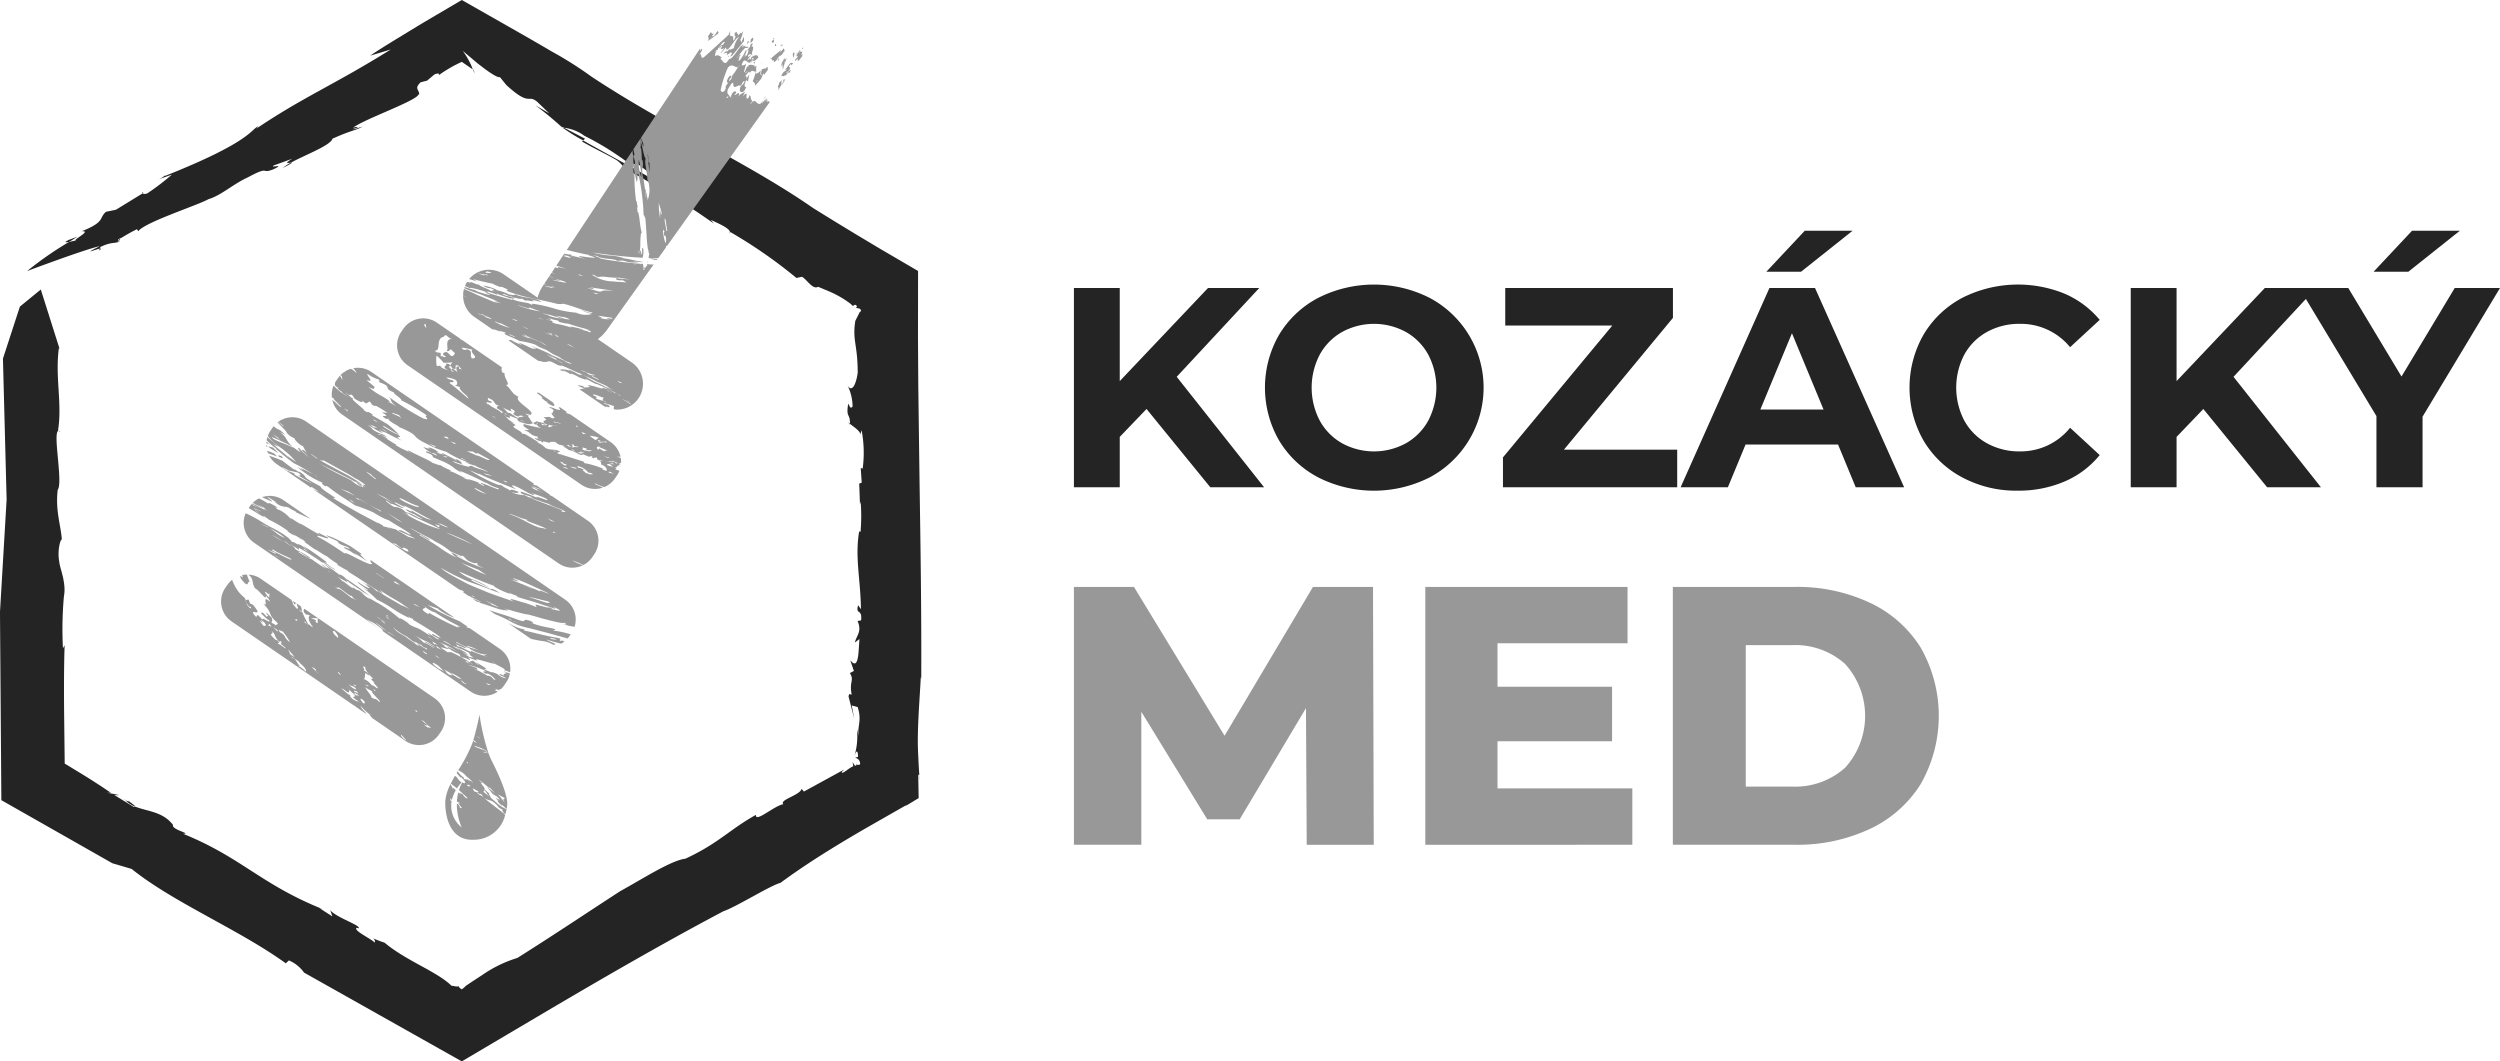 <svg xmlns="http://www.w3.org/2000/svg" width="82.774mm" height="35.143mm" viewBox="0 0 234.636 99.618"><defs><style>.a{fill:#989898;}.b{fill:#242424;}</style></defs><path class="a" d="M277.449,210.893l-.069-12.826-6.223,10.44h-3.042l-6.188-10.095v12.48H255.6v-24.2h5.635L269.739,200.66l8.297-13.967h5.635l.069,24.2Z" transform="translate(-154.808 -131.608)"/><path class="a" d="M308.009,205.603v5.29H288.58v-24.2H307.56v5.29H295.356v4.079h10.752v5.117H295.356v4.425Z" transform="translate(-154.808 -131.608)"/><path class="a" d="M311.812,186.693h11.443a16.03,16.03,0,0,1,7.052,1.486,11.206,11.206,0,0,1,4.771,4.218,12.923,12.923,0,0,1,0,12.791,11.195,11.195,0,0,1-4.771,4.217,16.016,16.016,0,0,1-7.052,1.487H311.812Zm11.166,18.738a7.019,7.019,0,0,0,4.996-1.763,7.248,7.248,0,0,0,0-9.749,7.019,7.019,0,0,0-4.996-1.763H318.657v13.275Z" transform="translate(-154.808 -131.608)"/><path class="b" d="M262.414,169.992l-2.512,2.619v4.73H255.6V158.636h4.302v8.738l8.284-8.738h4.81l-7.749,8.337,8.203,10.368h-5.05Z" transform="translate(-154.808 -131.608)"/><path class="b" d="M278.513,176.405a9.317,9.317,0,0,1-3.66-3.46,9.947,9.947,0,0,1,0-9.913,9.322,9.322,0,0,1,3.66-3.46,11.576,11.576,0,0,1,10.488,0,9.54,9.54,0,0,1,0,16.834,11.577,11.577,0,0,1-10.488,0Zm8.244-3.193a5.466,5.466,0,0,0,2.097-2.124,6.689,6.689,0,0,0,0-6.199,5.464,5.464,0,0,0-2.097-2.124,6.261,6.261,0,0,0-5.986,0,5.462,5.462,0,0,0-2.097,2.124,6.69,6.69,0,0,0,0,6.199,5.464,5.464,0,0,0,2.097,2.124,6.261,6.261,0,0,0,5.986,0Z" transform="translate(-154.808 -131.608)"/><path class="b" d="M312.221,173.813V177.34H295.868v-2.806l10.261-12.372H296.082v-3.527h15.739v2.806l-10.234,12.372Z" transform="translate(-154.808 -131.608)"/><path class="b" d="M327.319,173.332h-8.684l-1.657,4.008h-4.436l8.337-18.705h4.276l8.364,18.705h-4.543Zm-1.363-3.287L322.99,162.884l-2.966,7.161Zm-1.764-16.781h4.489l-4.837,3.848h-3.26Z" transform="translate(-154.808 -131.608)"/><path class="b" d="M338.982,176.418a9.272,9.272,0,0,1-3.634-3.447,10.048,10.048,0,0,1,0-9.967,9.272,9.272,0,0,1,3.634-3.447,11.595,11.595,0,0,1,9.593-.387,8.807,8.807,0,0,1,3.3,2.458l-2.779,2.565a5.976,5.976,0,0,0-4.703-2.191,6.244,6.244,0,0,0-3.1.762,5.412,5.412,0,0,0-2.124,2.124,6.689,6.689,0,0,0,0,6.199,5.414,5.414,0,0,0,2.124,2.124,6.245,6.245,0,0,0,3.1.762,5.947,5.947,0,0,0,4.703-2.218l2.779,2.565a8.66,8.66,0,0,1-3.313,2.485,11.001,11.001,0,0,1-4.409.855A10.741,10.741,0,0,1,338.982,176.418Z" transform="translate(-154.808 -131.608)"/><path class="b" d="M361.601,169.992l-2.512,2.619v4.73h-4.302V158.636h4.302v8.738l8.284-8.738h4.809l-7.749,8.337,8.204,10.368h-5.05Z" transform="translate(-154.808 -131.608)"/><path class="b" d="M382.176,170.713V177.34h-4.329v-6.68l-7.241-12.024h4.596l4.997,8.31,4.997-8.31h4.249Zm-.989-17.449h4.489l-4.836,3.848h-3.26Z" transform="translate(-154.808 -131.608)"/><path class="b" d="M189.816,219.667c-.094-.071-.157-.077,0,0Z" transform="translate(-154.808 -131.608)"/><path class="b" d="M234.587,171.473l-.002-.088a1.762,1.762,0,0,1-.193-.182Z" transform="translate(-154.808 -131.608)"/><path class="b" d="M234.722,160.251l-.005-.027C234.694,160.264,234.665,160.301,234.722,160.251Z" transform="translate(-154.808 -131.608)"/><path class="b" d="M235.237,203.245c-.035.015-.035.035-.026.058A.096.096,0,0,1,235.237,203.245Z" transform="translate(-154.808 -131.608)"/><path class="b" d="M166.518,206.687l.058.026c-.037-.039-.077-.075-.112-.118Z" transform="translate(-154.808 -131.608)"/><path class="b" d="M166.837,206.72c.25.209-.131.05-.26-.007a2.547,2.547,0,0,0,.893.59C167.527,207.2,166.93,206.876,166.837,206.72Z" transform="translate(-154.808 -131.608)"/><path class="b" d="M160.42,164.413l.048.145A.699.699,0,0,0,160.42,164.413Z" transform="translate(-154.808 -131.608)"/><path class="b" d="M241.095,204.391l.028.415A1.839,1.839,0,0,0,241.095,204.391Z" transform="translate(-154.808 -131.608)"/><path class="b" d="M160.303,172.049l.187.084A.225.225,0,0,0,160.303,172.049Z" transform="translate(-154.808 -131.608)"/><path class="b" d="M234.392,171.202l-.073-.105A.488.488,0,0,0,234.392,171.202Z" transform="translate(-154.808 -131.608)"/><path class="b" d="M223.314,153.525a.244.244,0,0,0,.009-.159l-.032-.02Z" transform="translate(-154.808 -131.608)"/><path class="b" d="M165.899,154.178a.19.19,0,0,0,.068.045l.168-.251A1.037,1.037,0,0,0,165.899,154.178Z" transform="translate(-154.808 -131.608)"/><path class="b" d="M207.748,143.6c-.025.011-.073.006-.087.025a16.371,16.371,0,0,0,1.88,1.165l.171-.167Z" transform="translate(-154.808 -131.608)"/><path class="b" d="M189.556,136.832l1.934-.582c-5.359,3.339-8.14,4.41-12.631,7.434l.209-.236c-.735.3-.599,1.422-8.756,4.666l-.023-.04a2.082,2.082,0,0,1-.792.431l1.442-.505a22.98,22.98,0,0,1-2.314,1.762c-.246.083-.369.044-.428-.007l-2.508,1.538-.93.192c-.698.59-.028.931-2.286,1.829,1.004-.074-.902.824-.534.868-.132.014-.411.082-.641.128a32.168,32.168,0,0,0-3.949,2.74s5.307-2,6.844-2.348c-1.803.904-.433.312-.016.241l.061-.161c1.098-.511,1.236-.272,1.797-.507a.183.183,0,0,0-.069-.049l-.048.07c-.074-.014-.061-.06-.019-.116-.042-.044-.017-.112.276-.262l-.04.057a16.585,16.585,0,0,1,1.529-.857l.122.196c.554-.828,5.54-2.425,6.587-3.012,1.19-.351,2.304-1.413,3.681-2.04,2.115-1.136,1.208-.309,2.35-.739,1.376-.627-.398-.081.117-.396l1.722-.624c-.893.548-.332.384-.121.365,1.369-.745,3.709-1.608,3.894-2.246,1.931-.86,2.028-.703,2.82-1.134-.304.078-.861.312-.912.234.831-.245.324-.245.002-.112,1.013-.816,6.193-2.607,6.174-3.179l.046.08c.07-.475-.527-.552.145-1.181l.602-.154.7-.591c.585-.196.377.039.4.079.189-.141.396-.281.616-.42l.34-.208.24-.139c.31-.174.642-.336.961-.485.363.249.707.492,1.029.699a7.011,7.011,0,0,0-.943-1.73l.912.766.451.384.558.429c.727.545,1.359.953,1.571.885l.608.75c2.276,2.074,1.962.802,2.902,1.575L206.36,142.25l-1.299-.757c1.207.917,1.666,1.324,2.582,2.135l.016-.002c-.064-.055-.101-.097-.099-.122l.186.097a3.945,3.945,0,0,1,1.906.75,27.016,27.016,0,0,1,4.315,2.692l.711-.033,1.447,1.1-.153.265c-1.521-.899-4.459-2.461-6.433-3.583l-.105.101c1.167.673,2.561,1.322,3.316,1.793.345.27,1.148,1.1.347.876l.87.157a75.813,75.813,0,0,1,7.832,4.865l-.276-.337c.851.387,1.698.775,1.798,1.12a45.636,45.636,0,0,1,6.235,4.328l.527-.112c.505.315,1.005,1.232,1.508.94l1.18.498a9.399,9.399,0,0,1,1.923,1.143l0,0,.004.003a.139.139,0,0,1,.016.059l.014-.026c.241.319.224-.219.512.147l-.013.041c-.128.151-.014.129.122.154.136.017.294.087.253.282l-.065.048a.126.126,0,0,0-.065.074l-.129.258-.258.515c-.297,1.86.222,2.179.223,4.874-.184,1.294-.625,1.92-1.016,1.062a4.695,4.695,0,0,1,.536,2.1c-.195.241-.236.074-.411-.272-.228,1.389.176.857.165,1.904.367.304.951.655.975.995l.115-.406a11.336,11.336,0,0,1,.103,3.609l-.184-.049.093,1.372-.236.086.073,1.959.064-.269a17.337,17.337,0,0,1-.011,2.833l-.131-.032c-.409,2.436.127,4.445.17,7.298l-.268-.375c-.266.972.412.266.279,1.425l-.329.058c.432,1.02-.092,1.318-.255,2.021l.431-.328-.091,1.323c-.143,1.457-.544.894-.77.681l.34.992-.38.194c.442.725-.071.725.166,1.996-.144.104-.226-.217-.287.215l.536,2.095-.238-1.264.556.154c.422,1.316-.061,1.783.095,2.723l-.165-.648a6.35,6.35,0,0,1-.225,2.482c.103-.269.257-.679.329-.058a.948.948,0,0,1,0,.142c-.003.027-.01.024-.019.035a.183.183,0,0,1-.075.027c-.06.012-.132.021-.163.063a.533.533,0,0,1,.347.215.609.609,0,0,1,.107.393.759.759,0,0,1-.233.063.375.375,0,0,1-.093-.105c-.008.074.022.167-.161.169a2.928,2.928,0,0,0-.238-.338,1.028,1.028,0,0,1,.071.412.17.17,0,0,0-.037.002.139.139,0,0,0-.057.023c-.068.036-.136.076-.202.119-.132.085-.257.178-.367.257-.22.157-.381.256-.418.117l.239-.233-3.781,2.068-.216-.255c-.142.605-2.118,1.024-1.713,1.443-.858.139-2.662,1.789-2.567.997-2.476,1.373-3.493,2.668-6.628,4.12-1.332.144-4.152,1.975-6.093,3.03-3.626,2.354-5.94,3.926-9.674,6.282a11.842,11.842,0,0,0-3.288,1.595q-.415.271-.837.547l-.419.279-.209.14c-.029.02-.084.055-.09.062l-.019.02a1.865,1.865,0,0,1-.354.302.726.726,0,0,1-.323-.312c-.013.108-.393.004-.647-.027-1.405-1.363-4.207-2.306-6.281-4.041a10.035,10.035,0,0,1-1.085-.414.402.402,0,0,1,.183.408c-.592-.496-2.008-1.12-1.722-1.395l.187.063c.287-.274-2.087-1-2.658-1.71l.199.586-1.213-.78.373.125c-5.871-2.345-7.673-4.878-13.175-7.101.897.004-1.12-.377-.943-.836-.977-1.27-2.443-1.258-3.577-1.725-.012.021-.039.037-.118.035l-1.81-1.112c1.406.102-1.579-.323-.309-.194-.832-.577-1.728-1.155-2.67-1.736l-1.22-.743c-.15-.094-.303-.185-.46-.276l-.055-4.826c-.018-2.122-.02-4.241.048-6.279l-.158.281a34.546,34.546,0,0,1,.091-4.881c.252-1.234-.401-2.698-.426-3.177-.272-1.352.269-2.582.241-2.002-.075-1.446-.637-2.805-.396-4.811.521-.686-.511-5.473.076-5.534l-.05-.022c.413-2.569-.29-4.993.084-7.76a.647.647,0,0,1,.083.146l-1.782-5.632-1.961,1.604-1.592,4.881.345,13.229-.623,10.558.129,17.657,10.415,5.919,1.81.534c3.986,3.194,10.038,5.661,14.473,8.859l.288-.274a3.395,3.395,0,0,1,1.426,1.146l14.802,8.331,7.426-4.389q2.937-1.736,5.829-3.412c3.853-2.228,7.633-4.35,11.297-6.287,1.197-.401,4.383-2.411,5.357-2.666,1.689-1.244,3.49-2.417,5.324-3.535.917-.559,1.842-1.104,2.765-1.637l3.8-2.17-.218.174,1.3-.787L240.99,204.42c.031-.144.076-.153.106-.028q-.063-.789-.097-1.65l-.028-.535-.016-.502c-.014-.682,0-1.411.03-2.156.058-1.49.176-3.042.245-4.4l.042.159c.027-6.265-.067-12.353-.159-18.396-.04-3.022-.08-6.032-.119-9.048q-.014-2.262-.029-4.53.004-3.139.008-6.294l-3.589-2.098L235.3,153.694q-2.085-1.257-4.177-2.56c-6.016-4.191-13.805-7.697-20.805-12.336a35.534,35.534,0,0,0-3.72-2.356c-.969-.57-2.06-1.199-3.192-1.845-1.734-.986-3.526-2.005-5.255-2.989l-2.453,1.442-1.179.695-.573.346-2.054,1.252C190.677,136.091,189.813,136.64,189.556,136.832Z" transform="translate(-154.808 -131.608)"/><path class="b" d="M168.197,149.753l.056-.034C168.17,149.581,168.116,149.683,168.197,149.753Z" transform="translate(-154.808 -131.608)"/><path class="b" d="M199.235,138.147l-.055-.036a1.692,1.692,0,0,0,.205.38C199.336,138.376,199.28,138.258,199.235,138.147Z" transform="translate(-154.808 -131.608)"/><path class="b" d="M181.358,147.37c.898-.461.919-.518.764-.502A4.092,4.092,0,0,0,181.358,147.37Z" transform="translate(-154.808 -131.608)"/><path class="b" d="M161.218,154.135c-.465.254-.242.236.08.173l.779-.483C161.8,153.94,161.501,154.016,161.218,154.135Z" transform="translate(-154.808 -131.608)"/><path class="b" d="M164.177,154.941l-.078.195C164.353,154.952,164.319,154.918,164.177,154.941Z" transform="translate(-154.808 -131.608)"/><path class="a" d="M227.421,135.602c.017-.091.033-.183.046-.272-.101.08-.143.074-.172.063-.02.056-.041.119-.061.186A.278.278,0,0,0,227.421,135.602Zm-47.259,37.751c-.103-.093-.218-.189-.351-.289-.005.051-.007.102-.009.152.057.013.127.03.221.057Zm20.484-14.263-.149-.142a6.353,6.353,0,0,1,.926.305l.083-.044c-.133-.049-.162-.067.042-.022l-.042.022c.273.1.989.325,1.111.398.059-.03.621.102.417-.022-.238-.143-.827-.185-1.077-.382.302-.037.581.27.889.233l-.061-.049.187.149c.152-.018.842.237.77.073l.412.237c-.137-.159,1.272.243.517-.121l.956.234c-.446-.456-1.682-.323-2.481-.734.011.172-.397-.006-.656.026l.102-.013a5.085,5.085,0,0,0-1.249-.414l.1-.011a4.66,4.66,0,0,0-1.284-.408,1.144,1.144,0,0,0,.679.254c.958.339-.586.061.613.375l-.648-.155c-.034-.104-1.071-.439-1.008-.546-.505-.064-.476-.217-.96-.285.443.2.041.069-.188.015a2.438,2.438,0,0,0-.199.387c.146.063.302.132.477.212C198.781,158.544,199.706,158.741,200.645,159.09Zm6.293-2.426-.001.001.009.003Zm21.32-17.266a.063.063,0,0,1,.033.028l.019-.014.073-.102.002-.007.008-.007.101-.142C228.413,139.237,228.322,139.339,228.258,139.398Zm-.579-2.162.078-.127.017-.004c.235-.374.337-.193.507-.499a.125.125,0,0,1-.059-.014c-.01-.008-.026-.008-.033-.02a.104.104,0,0,0,.033.02.124.124,0,0,0,.065.003c.013-.024.026-.05.04-.081.031-.022.061-.042.092-.06a.429.429,0,0,0,.021-.099.645.645,0,0,1-.032-.108c-.007-.001-.015.002-.02-.002-.007-.007-.018-.004-.023-.015a.054.054,0,0,0,.023.015.052.052,0,0,0,.02.001c-.008-.036-.015-.075-.021-.114-.136.138-.289.331-.41.453.078-.117.122-.215.106-.276-.026.024-.049.044-.073.066l-.021.049c-.002-.011-.001-.019-.002-.029-.346.31-.503.398-.882.764a.124.124,0,0,0,.131-.047.095.095,0,0,1,.003.072c.062.021.059.1.052.183.057-.106.112-.18.16.003-.019.031-.015.086-.035.116.051-.059.079-.076.093-.068a1.935,1.935,0,0,1,.17-.142c.018-.036.036-.069.053-.099ZM227.853,140c-.006.028-.014.056-.022.084l.166-.232A1.528,1.528,0,0,0,227.853,140Zm-47.427,33.61c-.152-.041-.297-.077-.417-.098-.067.061.535.39.948.634C180.761,173.953,180.598,173.78,180.426,173.61Zm-.521,4.617.881.535-.376-.164c.52.274.172.213.763.491.291.067.463.126.528.072l.185.114-.068-.114c.161.221.888.473.77.524.501.235.955.439,1.391.631l-2.574-1.77a2.254,2.254,0,0,0-1.758-.345c.037.031.037.04-.039.009q-.104.024-.205.058c.205.102.405.194.585.262C180.881,178.972,179.807,178.274,179.905,178.227Zm.339-3.976c.22.077.418.143.586.197-.102-.093-.192-.181-.266-.262a6.104,6.104,0,0,0-.68-.272,2.251,2.251,0,0,0,.081.236C180.059,174.184,180.155,174.219,180.244,174.251Zm42.986-37.293-.033-.114C223.145,136.955,223.175,136.972,223.231,136.958Zm2.199,4.237c.011-.02.02-.04.029-.061l-.02-.03A.663.663,0,0,0,225.43,141.195Zm-44.496,33.237a1.452,1.452,0,0,0,.176.106q.126.042.192.058c.052-.01.037-.074-.069-.186a3.298,3.298,0,0,1-.325-.092C180.967,174.381,180.986,174.425,180.934,174.432Zm-1.132-1.058c.002.058.005.115.011.172.029-.006.05-.016.051-.038C179.969,173.51,179.895,173.445,179.802,173.374Zm45.832-35.812a1.744,1.744,0,0,1,.061-.194c-.057.043-.118.096-.175.142A.099.099,0,0,0,225.634,137.562Zm-47.594,48.85c.064-.083.075-.256.213-.216a2.441,2.441,0,0,1-.265-.663,2.267,2.267,0,0,0-.462.052.949.949,0,0,1,.082.245c-.352-.322-.29-.045-.069.239C177.877,186.482,177.984,186.49,178.04,186.411Zm51.257-49.882a.685.685,0,0,0-.084.167c.011.092.032.194.036.288a.308.308,0,0,0,.058-.061l-.116.271h0a.601.601,0,0,1,.076-.146,1.68,1.68,0,0,0,.103-.384l-.043.038.046-.088C229.372,136.546,229.352,136.506,229.297,136.529Zm.819-.441-.039.034c.001.02.002.04.004.063.02-.006.038-.011.057-.015.021-.02.045-.043.071-.07C230.177,136.098,230.147,136.094,230.115,136.088Zm-.274.8.073-.058.103-.109c-.012-.039.048-.131.096-.206-.022-.015-.044-.031-.065-.047l-.034.024a.276.276,0,0,0,.029-.028c-.021-.016-.043-.031-.064-.048-.092.07-.202.16-.25.186.087-.11.146-.178.195-.23-.019-.015-.038-.032-.057-.048l-.056.058c.02-.017.039-.034.056-.051a1.52,1.52,0,0,0-.192.254l.064-.028c-.048.034-.065.041-.064.028l-.099.045-.108.114.254-.155c-.329.411-.075.257-.018.328l-.272.301a1.266,1.266,0,0,0,.016.134,1.315,1.315,0,0,0,.172-.207c.157-.095-.08.366.21.085.085-.097.183-.241.265-.353l.038-.221-.219.173C229.881,136.864,229.853,136.889,229.841,136.888Zm-7.586-2.183-.082-.195c-.186.196-.368.671-.531.466-.006-.107.109.007.137-.273-.111.175-.172.034-.25-.092l-.289.436c.076.089.14.194-.018.419A9.444,9.444,0,0,0,222.256,134.706Zm-.757.399.173-.059-.197.106Zm6.968,3.058.215-.025c-.077.118-.373.121-.563.624.18-.144.163.183.427-.189l-.077.117c.043.151.414-.498.387-.199.133-.187.201-.333.13-.325-.096.058-.281.31-.394.309.17-.316.066.101.36-.43.146-.264-.35.071.094-.445l.043.15a2.21,2.21,0,0,1,.161-.204l-.21-.046C228.805,137.683,228.698,137.953,228.467,138.162Zm-.274.972c-.087.08-.174.164-.261.248-.018.208-.055.257-.1.273l-.026.081c.078.042.075.145.049.259.147-.164.249-.289.131-.238a1.38,1.38,0,0,0,.128-.105A3.944,3.944,0,0,1,228.193,139.134Zm-2.7-3.758c.007-.047.012-.095.017-.141a.455.455,0,0,1-.042-.115c-.06.056-.128.128-.192.195a2.615,2.615,0,0,1-.043.338A1.084,1.084,0,0,0,225.493,135.376ZM215.7,157.075l0,0-.021-.008Zm11.222-15.968c-.027.002-.054.024-.08.079Zm-.695-3.521a.083.083,0,0,0,.034,0,.149.149,0,0,1-.034-.035.255.255,0,0,0,0,.035Zm1.695-.543-.205.208c.024-.016.047-.034.071-.048a.144.144,0,0,1,.044.049C227.892,137.176,227.953,137.068,227.922,137.042Zm-2.784-1.597c-.047.036-.082.048-.093.011-.218.193.025.145-.147.288C224.982,135.763,225.058,135.591,225.138,135.445Zm-1.775-.94c-.043.075-.095.17-.18.314a.448.448,0,0,0,.142-.081A2.341,2.341,0,0,1,223.363,134.505Zm4.821,2.977a2.413,2.413,0,0,1-.087.406l.009-.004a.856.856,0,0,1,.123-.177,4.168,4.168,0,0,1,.162-.546,1.772,1.772,0,0,0-.121.827l.035-.058a2.436,2.436,0,0,0,.143-.368.297.297,0,0,1-.027-.045l.058-.165a.533.533,0,0,1-.031.209l.005.009a2.745,2.745,0,0,1,.103-.256c.01-.054.02-.107.026-.154-.005-.011-.01-.018-.015-.03a.664.664,0,0,0-.139.108c-.034.071-.073.142-.073.142a.363.363,0,0,1,.073-.142c.056-.117.098-.24-.062-.077A1.026,1.026,0,0,1,228.184,137.482Zm.005,1.957.328-.368a1.147,1.147,0,0,0-.184.009C228.323,139.442,228.241,139.251,228.189,139.44Zm1.002-2.245-.002.004.002-.004Zm-.444-.235-.004.013c.012-.019.021-.036.034-.056C228.767,136.932,228.757,136.945,228.747,136.959Zm-.522-1.055c.028-.031.056-.06.082-.087a.107.107,0,0,0-.045-.044l-.064.153C228.207,135.919,228.215,135.913,228.225,135.904Zm-.554-.025a.584.584,0,0,0-.099-.163c-.041.105-.059.195-.003.228A.364.364,0,0,1,227.671,135.879Zm.457.076a.717.717,0,0,0,.082-.184l-.017.004c-.027.033-.052.047-.074.044l-.028.023a.159.159,0,0,0,.004.105Zm-.275,1.339a.307.307,0,0,1,.017.062c.033-.067.065-.13.098-.189A1.468,1.468,0,0,1,227.853,137.294Zm-.51-1.949c.146-.137.114-.058.128-.04l.007-.054c-.029-.063-.059-.071-.09-.04l-.059.125.075-.053Zm.928,2.809.013-.014c.038-.114.067-.224.099-.339l-.078.13c-.011.023-.023.046-.035.069C228.27,138.046,228.271,138.096,228.271,138.154Zm.351-.969.04-.127a.727.727,0,0,1-.074.061l-.005.044a.333.333,0,0,0,.025.048Zm-.459,2.425.02-.018.058-.081.004-.03-.075.054C228.167,139.556,228.165,139.582,228.162,139.609Zm.043-.513-.032.004a.034.034,0,0,0,.029.005Zm-.034.436.028-.038.049-.036c.003-.023.006-.044.009-.059a.169.169,0,0,1-.069.046A.753.753,0,0,0,228.171,139.532Zm-1.655-2.147a1.298,1.298,0,0,0-.163.141l.003.007C226.409,137.488,226.464,137.427,226.515,137.384Zm-43.911,50.826-.306-.21a2.269,2.269,0,0,1,.136.365C182.44,188.305,182.545,188.269,182.604,188.211Zm-.543-13.625c-.091-.066-.183-.132-.27-.199l.097.122ZM202.53,194.967l.087.048c.019-.064.035-.129.048-.194l-.591-.212c.075.101.501.208.093.201a1.394,1.394,0,0,1,.186.069c.036.01.074.02.12.035C202.492,194.932,202.511,194.949,202.53,194.967Zm13.904-39.04-.63-.08a1.683,1.683,0,0,0,.656.165l.052-.072-.009-.004Zm-32.84,18.215a.926.926,0,0,0-.299-.291c-.177-.06-.173.004-.085.115C183.341,174.027,183.471,174.088,183.593,174.142Zm-.736-.502c-.068.007-.068.067-.035.146.106.05.21.099.311.145A2.231,2.231,0,0,0,182.857,173.64Zm32.675-17.464.001.046c.059-.009.1-.022.113-.044C215.606,156.179,215.57,156.177,215.532,156.177Zm-19.936,40.965-10.912-7.501c-.167.058.07.542-.149.423-.268-.217.012-.103-.11-.264l-.432-.176c.205-.002.428,0,.676.007l-1.292-.888a.458.458,0,0,0-.032.045c-.069.11-.081.249.173.479l.372.087c-.254.278-.005.731.305,1.129l-.234-.114-.04-.092-.187-.081c.008.014.015.029.023.043a.478.478,0,0,1-.115-.082l-.221-.096c-.148-.282.06-.045.221.096l.092.04a10.346,10.346,0,0,1-.589-1.215c-.018.07-.097.057-.287-.117l.282.108.004.009a1.249,1.249,0,0,0-.106-.471l-.396-.273a.79.79,0,0,0,.028.111c.063.205.192.457-.02.376-.142-.165-.285-.331-.422-.5l.103.071a1.154,1.154,0,0,0-.209-.415l-2.838-1.951a2.252,2.252,0,0,0-1.041-.386.159.159,0,0,1-.129.015c.549.317.288.8.646,1.281.282.06,1.133,1.296.985.668.148.179.395.414.386.568-.426-.383-.433-.221-.408-.02.031.198.099.429-.225.197.886.885.452.947,1.115,1.593.62.538-.072.242.15.534-.27-.303-.465-.271-.453-.318-.049-.203.156-.146-.03-.524-.176-.13-.738-.736-.38-.215l.095.053c-.058.04-.112.08-.166.123l-.232-.285c-.266-.212-.311-.08-.233.028.181.133.833.852.631.44.44.717-.669-.304-.54.098l-.427-.445c-.106.037-.21.105-.124.242-.569-.597-.332-.537-.119-.503.213.03.393.044-.247-.72-.105-.027-.285-.162-.221-.026-.065-.147-.122-.298-.178-.447-.075.027-.222.001-.265.07.019.07.024.129.035.192a2.332,2.332,0,0,0,.253.366l.194.075c-.014.06.06.196-.121.064a.933.933,0,0,1-.326-.505c-.051-.099-.056-.158-.035-.192a.82.82,0,0,0-.134-.266,3.305,3.305,0,0,1-.959-1.217c-.071-.144-.132-.292-.19-.442a2.264,2.264,0,0,0-.451.485l-.186.27a2.263,2.263,0,0,0,.583,3.146l11.611,7.981-.09-.134.151.175.894.614.098.015c-.312-.348-.456-.421-.563-.739a4.768,4.768,0,0,0,.881.828c-.027.045.099.186.21.326l3.122,2.146a2.263,2.263,0,0,0,3.146-.583l.186-.27A2.263,2.263,0,0,0,195.596,197.142Zm-15.509-9.728c-.004.088-.011.176-.01.263-.129-.039-.315-.327-.424-.532.111.013.338.234.434.269.003-.054.001-.108.006-.162C180.154,187.399,180.139,187.432,180.087,187.414Zm2.638,2.315-.065.164-.2-.124Zm-1.859,1.033-.02.131-.416-.446Zm-1.353-.438-.349-.486a2.216,2.216,0,0,0,.356.217l-.257-.317.265.201C179.961,190.376,179.687,190.38,179.514,190.323Zm.573-.177c.405.536.072.153-.117.173A1.928,1.928,0,0,1,180.086,190.147Zm.853,1.917c-.154-.232.183-.008.032-.206a1.993,1.993,0,0,0-.139-.156c-.085-.042-.168-.08-.08.023-1.045-.907-.11-.422-.45-.911.432.391.176.501.699.999.168.111-.006-.153.25.06-.041.01-.04.062-.048.1-.008.039-.026.063-.114.005l.512.425C181.785,192.673,181.011,191.976,180.939,192.064Zm.183-1.085c-.413-.441.121-.105.224-.104a6.414,6.414,0,0,1,.687,1.012C181.427,191.5,181.664,191.207,181.122,190.979Zm.729,1.57.615.729-.405-.24Zm1.635,2.096a1.789,1.789,0,0,0-.737-.551l.211.022c-.343-.297-.223-.474-.63-.741l.004.033c-.247-.17-.089-.101-.178-.203.346.34.557.274.831.671C183.479,194.274,183.603,194.56,183.486,194.645Zm5.618-.427c-.083.144.198.599.756,1.109-.26-.161.046.194-.398-.134.303.219.246.37.607.497-.558-.213.295.417.195.527-.156-.009-.694-.522-.467-.2l-.282-.299a1.42,1.42,0,0,0-.543-.373.315.315,0,0,1-.021.031c-.02-.03-.007-.037.021-.031.146-.2.065-.563.141-.577l.045.062c.094.053.328.22.333.151a1.588,1.588,0,0,0-.559-.466C189.165,194.483,188.617,193.994,189.103,194.218Zm.976,2.186-.174.027C189.975,196.373,189.688,196.18,190.079,196.404Zm-.67-.434-.041.033-.031.027-.309-.187.044.015Zm-1.201-.06-.046.113-.216-.162Zm.053.338c-.329-.068.237.42.146.479-.133-.173-.218-.135-.293-.165-.351-.335.455.159-.028-.295l-.233-.098.154.065a1.46,1.46,0,0,1-.484-.432C187.977,196.188,187.731,195.801,188.262,196.248Zm-4.192-2.03a.776.776,0,0,1,.393.254c.002.059.002.059-.073.028l.408.459Zm2.092-3.389c.247.14.473.618.359.633C186.215,191.259,185.868,190.788,186.162,190.829Zm.606,4.135c-.301-.231-.283-.273-.184-.271C186.714,194.848,186.855,194.982,186.768,194.964Zm1.48,2.338v-.026l.288.259c-.354-.228-.402-.055-.854-.535a.085.085,0,0,0-.003.023l-.004-.029.006.006c.007-.045.035-.083-.091-.2-.065.059-.589-.492-.739-.55.143-.053.371.224.661.36a.273.273,0,0,0,.041-.339,1.298,1.298,0,0,0-.247-.256.853.853,0,0,1,.247.256,1.589,1.589,0,0,0,.617.536c.071.028-.07-.102-.139-.179.078-.019.294.141.509.296-.299-.117-.227.066-.733-.307C188.667,197.299,187.446,196.697,188.248,197.303Zm.771.372c-.069-.05-.213-.152-.211-.125.066-.053-.428-.509.003-.3C189.229,197.6,188.944,197.519,189.019,197.675Zm1.35-.209c-.346-.405-.303-.123-.711-.414.024-.236-.637-.801-.569-1.023-.039.176.432.299.695.513-.187-.048.084.232.334.494S190.603,197.538,190.368,197.465Zm2.089,3.095.489.532C192.661,200.998,192.355,200.594,192.457,200.56Zm1.372-2.181c-.011-.048-.02-.094-.026-.141l.119.083C193.876,198.325,194.138,198.535,193.83,198.379Zm1.198,1.565-.464-.341.354.128c-.127-.259-.234-.2-.563-.557.528.264.365.401.832.668C195.372,200.061,194.82,199.725,195.028,199.944ZM223.442,136.92l-.163.198C223.362,137.024,223.412,136.963,223.442,136.92Zm3.396,4.277a.552.552,0,0,0-.022.057l.011-.048c-.029.026-.059.054-.092.086l.094-.093c.01-.045.018-.091.023-.137a2.564,2.564,0,0,0-.262.216c.06-.064.116-.103.208-.211.196-.282-.276.179-.172.005l.113-.082c.12-.127.072-.132.048-.135a.26.26,0,0,0-.045.028c.002.017.004.034.006.053l-.017-.044a1.812,1.812,0,0,0-.421.448l.048-.135c-.028.029-.056.063-.081.095-.021.029-.044.06-.075.098.017-.023.045-.06.075-.098.186-.257.014-.18.372-.576-.009-.015-.019-.03-.028-.043-.104.166-.206.333-.31.498-.01.016-.02.027-.03.041.017-.01.008.006-.062.087-.038.027-.061.043-.071.038-.25.127-.425-.382-.63-.246a.441.441,0,0,0,.02.148l-.069-.103a.402.402,0,0,0-.038.049l-.001.033a1.052,1.052,0,0,1,.005.125c-.002-.029-.005-.075-.005-.125-.027-.283-.173-.199-.161-.534a.885.885,0,0,0-.124-.165c-.081.474-.292.359-.284.172q.018-.149.033-.296c-.133-.001-.279.097-.428.355l.291-.57c-.299.238-.435.173-.698.545a1.207,1.207,0,0,0,.13-.27c-.041-.367-.369.225-.441-.003l.134-.103c.064-.163-.071-.172-.139-.178-.101.022-.402.363-.296.622l-.139-.178a.455.455,0,0,0-.026.122.708.708,0,0,1-.004.127,1.098,1.098,0,0,1,.004-.127c-.019-.339-.331-.236-.153-.776.201-.265.266-.54.501-.607-.057.833.473.09.712.3.162-.295.16-.407.36-.45-.19.546-.465.304-.453.919.105.204.377.219.599-.355-.486.057.375-1.162-.133-1.003a.09.09,0,0,1-.054.018c.022-.01.036-.011.054-.018.122-.075.264-.386.437-.428.203.229-.664.816-.13.88a4.969,4.969,0,0,1,.133-.68c.238-.585.455-.069.611-.261.007-.018.015-.035.022-.053a.973.973,0,0,1,.016-.414c-.017-.003-.035-.008-.052-.012l-.17.142a.5.5,0,0,0,.078-.168c-.205-.065-.44-.163-.65.002l.068.06c-.266-.073-.257.543-.456.529l.22-.793a.49.49,0,0,1-.427.166c.201-.724.386-.411.616-.287.046-.043.081-.08.114-.117a1.493,1.493,0,0,1-.114.117.318.318,0,0,0,.125.04l-.006-.004.324-.299c-.003-.139-.269.231-.043-.152l.13.065a1.419,1.419,0,0,1-.364.389c.092-.01.191-.081.301-.273.001.048-.001.097,0,.143.066-.06.14-.044.259-.13a.28.28,0,0,1,.142-.134c.025-.029.052-.061.08-.1-.047-.292-.337-.262-.669.005a.592.592,0,0,1-.113.265c.078-.121-.012-.139-.047-.169l-.197.223a.858.858,0,0,1,.345-.489c-.027-.089-.429.324-.245-.07.31-.216.262.13.444-.014-.385.087.303-.89-.187-.779a1.805,1.805,0,0,1,.116-.145l-.01-.002c.01-.043.021-.099.033-.162a.326.326,0,0,0-.225.428.107.107,0,0,0-.059-.068,2.398,2.398,0,0,1-.235.315c.201-.083.14.096-.021.44l-.165.178a.665.665,0,0,1-.121.132l.121-.132c.069-.105.013-.153.065-.263l-.299.388c.321-.437.466-.841.274-.729a3.672,3.672,0,0,1-.499.861c-.445.402.215-.553-.263-.132.11-.136.289-.168.277-.34-.06-.072-.296.279-.423.353.318-.328.499-.611.871-1.004.163.047.049.042.291-.027l.018-.062c-.137-.009-.316.016-.402-.109a.559.559,0,0,1-.248.183l.142-.153c.117-.246-.114-.004-.185,0-.13.076-.858,1.316-1.081,1.195l-.332.405c-.345-.018-.303-.26-.527-.385a.326.326,0,0,1,.145-.153c-.199-.032-.319-.323-.637-.11a.49.49,0,0,1,.164-.479c-.063.039-.129.075-.14.036.159-.232.105-.023.243-.207-.007-.022.004-.055-.013-.043.184-.203.506-.756.647-.632-.325.574-.156-.019-.546.591.05.043.21-.188.266-.256.058.062-.051.208-.152.339.159-.163.06.152.296-.097.165.05-.327.434-.236.49l.481-.556.062.216c.357-.059.714-1.046,1.191-1.212a2.26,2.26,0,0,0-.517,1.08c-.081-.026-.482.273-.44.035-.217.552-.205-.064-.529.513.242-.208.365-.171.344.021l-.065.036c.037.123.547-.454.489-.134.07.021-.062.181-.171.313.112-.056.237-.142.143-.01l1.192-1.455c-.01-.129-.004-.286-.002-.434-.092.18-.18.389-.251.571l-.102-.254a2.22,2.22,0,0,0,.249-.782.084.084,0,0,0-.029,0c-.054.085-.073.213-.152.136l.01-.046c-.024.022-.049.046-.077.077l-.251.24c-.02.044-.044.076-.076.074l.076-.074c.022-.045.039-.099.056-.14a.313.313,0,0,1-.144-.243.505.505,0,0,1-.176.096c-.034.171.025.435.081.285-.046.312-.168.447-.234.433.073-.75-.342-.113-.286-.661q-1.181,1.091-2.373,2.165c-.514.457-.177-.483-.569-.129.236-.234.429-.625.256-.569a.722.722,0,0,0-.153.261.993.993,0,0,0,.017-.307l-5.554,8.393.226.516c.054.929-.184-.619-.251-.382q.006.096.01.191c.192.56.308,1.556.478,1.593-.177.31.176,1.407.147,2.108l.029-.098a2.765,2.765,0,0,1,.001,1.901l-.118-.739c-.059.102.001.605-.059.449a6.309,6.309,0,0,1,.005-.673c-.123.079-.132-.788-.299-1.303-.148-.904.146-.74-.03-1.546-.001.083-.03.009-.029.182-.06-.415,0-1.208-.177-1.327.061.04.065-.234.052-.548-.008-.023-.016-.048-.024-.069a.547.547,0,0,1,.015-.122l-.006-.088-.363.548.002.037-.005-.033-.309.466.108.491-.118.123.149.475c.079.517-.103.213-.076.567l-.071-.608-.03.009c.084-.028-.01-.52-.04-.937l-6.167,9.321c.155.041.31.081.472.122.439.107.898.211,1.329.301.415.069.798.118,1.107.151.019.131.442.197.876.254.425.04.869.08.936.21.973-.137.616.216,2.02.143l-.871-.185c.23.047.686.117,1.08.153-.001-.022-.004-.045-.007-.069a7.095,7.095,0,0,1-.779-.139,9.716,9.716,0,0,0-1.249-.198l.459.037a5.277,5.277,0,0,0-1.405-.257c-.285-.024-.584-.066-.852-.115a4.546,4.546,0,0,1-.669-.155c1.666.245,3.184.408,4.667.485l0-.001a1.923,1.923,0,0,0,.049-.867c-.119-.093-.113.023-.097.181.011.152.025.336-.059.405l-.048-.368c-.136-.119-.023.457-.124.189-.004.015-.005.035-.009.048l-.029-.155c.015.047.027.08.038.107a5.704,5.704,0,0,0,.066-.97c.007-.196.006-.399.029-.555a.776.776,0,0,1,.102-.401c-.191-.501-.205-1.879-.396-1.941-.003.04-.015.053-.046.007a.05.05,0,0,1,.046-.007c.01-.15-.12-.705.043-.278-.059-.24-.118-.827-.176-.72a16.392,16.392,0,0,1-.149-2.695l-.002-.009c-.02.111-.059.169-.07.258l.014.18a.483.483,0,0,1-.014-.18l-.045-.58c-.02-.053-.039-.027-.059,0a1.029,1.029,0,0,0,.03-.333l.143.655.003-.012-.001.021.208.953a3.083,3.083,0,0,0,.088-.464c-.059-.239-.06-.156-.088-.143.029-.526.088.143.147-.221a20.372,20.372,0,0,1,.5,3.983c.03-.267.089.15.147.128.059.415.081.968.129,1.59a12.621,12.621,0,0,0,.149,1.532c.088-.365-.029.349.11.207-.013.112-.041.32-.072.486.061.002.124.007.185.009l.315.008.245-.003a.494.494,0,0,0,.109-.005.279.279,0,0,0,.037-.004c.017-.003.032-.005.029-.007l.001.004.716-1.002c-.002-.056-.001-.108-.004-.166l.082.049-.001.008,9.661-13.532a.269.269,0,0,0-.1-.08C226.913,141.132,226.878,141.161,226.838,141.197Zm-1.887-2.915,0,.057-.197.154-.001-.058Zm-10.242,16.745.014.113c-.018.115-.043.22-.062.329C214.678,155.324,214.701,155.187,214.709,155.026Zm.055-8.434A7.607,7.607,0,0,1,215,148.243,3.833,3.833,0,0,1,214.764,146.592Zm1,1.236-.176-1.759c.117.308.001.778.177.81Zm1.059,3.894a.959.959,0,0,0-.059-.412l0,.774a6.428,6.428,0,0,1-.118-1.515C216.647,150.915,217.088,151.811,216.823,151.722Zm.206,1.574.03-.095-.03-.079.147.214a.803.803,0,0,1-.061.097c.058.715.125-.104.207.598C217.341,155.004,217.059,153.77,217.029,153.296Zm.323-.018-.206-1.23c.059.241.147.3.089-.111l.176,1.24.058.064Zm5.097-13.245a10.387,10.387,0,0,1,.669-2.068c.422-.512.701.075.957-.069a1.279,1.279,0,0,1,.14-.164.377.377,0,0,1-.14.164,5.644,5.644,0,0,1-.553.821c-.097.466-.066.216-.265.538-.002-.335.099-.188.198-.487-.102-.202-.369.17-.435.499.272.243-.167.238-.096.632C222.759,140.419,222.415,140.225,222.449,140.033Zm.689.719c-.068.052-.102.076-.171.014C223.036,140.773,223.202,140.478,223.138,140.752Zm2.201.51c-.04.064-.06.095-.107.049C225.276,141.303,225.364,140.982,225.339,141.262Zm-27.201,63.764a.854.854,0,0,1-.367-.35.859.859,0,0,0-.263-.255c-.141.247-.273.492-.392.734.21.148.399.298.577.449A4.311,4.311,0,0,1,198.138,205.027Zm-12.178-36.095c.059.02.109.034.103.012-.038-.039-.076-.076-.115-.115C185.952,168.863,185.957,168.897,185.961,168.931Zm29.576-12.528a.659.659,0,0,0,.026.2c-.058-.08-.128.025-.171.103-.02.043-.039.069-.053.068-.012.002-.014-.009-.015-.094-.071.073-.062.086-.048.111a.063.063,0,0,1-.027.1l.109.015c-.072.012-.066.035-.057.039l.017.004a.037.037,0,0,0-.007-.001l.004.001.043.012-.033-.01-.006-.002.003.001.003.001.036.01.092.028,0,0c.098.03.122.042.171.057l.021.008.02.007.033.013.456-.638-.363-.016C215.708,156.416,215.623,156.408,215.537,156.404ZM215,156.149c-.001.023-.003.045-.005.067.037.003.073.006.109.008-.006-.02-.014-.045-.021-.068C215.055,156.154,215.027,156.151,215,156.149Zm.304.796-.001,0-.011-.003Zm.002.001-.001-.001-.062-.017-.017-.005h0l-.036-.009-.065-.022q-.195-.066-.396-.12l-.025-.007-.193-.049-.026-.006-.05-.011-.003.001c-.004-.002-.003.011-.008-.002l-.001-.002-.008-.002c-.003.005-.007.007-.016-.001.002,0-.015-.005.002-.002l.014.003a.024.024,0,0,0,.002-.013l.006.015.011.003,0,0,.05.012.022.005.004.001.009.002.165.042.019.005.013.003.012.004c.158.043.296.087.396.12l.004.001.092.027-.001-.001a.069.069,0,0,1-.004-.024l-.118-.019c.035-.009.09.007.132-.051-.04-.178-.04-.265-.084-.447-.063-.004-.127-.007-.19-.012a.093.093,0,0,1-.07.055.289.289,0,0,0,.034-.058c-.166-.013-.328-.028-.491-.042a1.358,1.358,0,0,1-.026.215c.002-.085-.038-.146.011-.216-.113-.01-.228-.019-.339-.029-.559-.051-1.107-.135-1.596-.199l-.69-.097-.605-.118a2.053,2.053,0,0,0-1.224-.324c1.226.322.543.254-.098.182-.635-.098-1.209-.175-.044.194-.579-.163-1.649-.334-1.395-.43a2.279,2.279,0,0,1-.323-.027l-.336-.057-.071.108.032.013.411.104c.003-.021.141.007.61.126l-.496-.097-.115-.029c-.001.006.007.015.023.027.075.058.271.159.149.158-.927-.277-.494-.176-.417-.23-.074-.022-.141-.042-.205-.06l-.084.126c.044.014.089.028.136.042l-.138-.04-.583.882c.064.012.129.025.192.037.263.1.507.179.758.268-.279-.074-.529-.118-.832-.217-.091.017.265.185.01.137,0,0-.124-.044-.223-.082l-.321.485c.122.056.223.105.289.144-.102-.035-.208-.073-.312-.11l-.212.321.496.214c.561.18,1.247.351,1.028.395a9.152,9.152,0,0,1-1.297-.276c.222.036.538.07.904.154l-.635-.273a3.739,3.739,0,0,1-.51-.194l-.457.691.049.01c.172.065.089.058-.076.031l-.086.13a3.634,3.634,0,0,0-.517,1.133l-3.189-2.192a2.426,2.426,0,0,0-3.236.444c.24.074.491.151.756.233l-.37-.229c.189.059.504.144.868.228.358.085.761.172,1.138.235-.513-.1.541.271.488.281l.165-.023c1.302.521-.153.193.849.525a14.682,14.682,0,0,0,1.988.54c.788.174,1.688.36,2.504.57-.12-.043.487.03.407-.057,1.349.345,1.748.623,2.809.847-.214.139-.767-.164-1.072-.235a3.646,3.646,0,0,0,1.01.36,2.083,2.083,0,0,1-1.492-.118,10.049,10.049,0,0,1-2.084-.394,13.403,13.403,0,0,0-2.018-.449c-.019.041-.036.081-.05.121-.358-.299-1.153-.197-1.896-.569l.076.103c-.877-.242-1.516-.41-2.588-.763a1.049,1.049,0,0,0,.417.229c.41.238-1.261-.287-1.271-.335l-.022-.042c-.252-.053-.715-.205-1.04-.305-.012.033-.025.066-.035.1.756.365,1.441.505,2.111.835l-.064-.044.906.368c.688.307-.413-.143-.082.06.206.055.409.145.614.194-.102-.005-.352-.068-.632-.092-.552-.225-1.109-.464-1.676-.705-.399-.197-.801-.372-1.197-.535a2.424,2.424,0,0,0-.083.612c.151.071.319.15.536.246-.17-.072-.352-.146-.535-.222a2.423,2.423,0,0,0,1.051,1.985l1.748,1.202c-.023-.121.536.133.799.221l-.281-.159c.207.063.412.125.614.194.264.107-.239.029.04.176-.152-.002.804.339,1.329.625a8.083,8.083,0,0,1,1.448.331l.391.233c.231.108.682.322.536.222a3.777,3.777,0,0,0-.385-.18l.001-.017c.768.327.829.51,1.413.771l-.07-.045.5.261,0,.033a2.17,2.17,0,0,0,.35.167l-.134-.03c.486.288.407.14.885.416l-.261-.063.135.071-.528-.231c-.423-.238.209.11-.013-.038-.353-.201-.813-.364-1.391-.64l.135.044a16.263,16.263,0,0,0-2.018-.866,4.902,4.902,0,0,0,.472.208c.252.138-.166.03-.196.085-.367-.108-.769-.389-1.415-.591l.403.253a6.071,6.071,0,0,1-1.087-.498.833.833,0,0,1-.221.045l2.795,1.921a2.269,2.269,0,0,1,.629.169l-.186-.079a.945.945,0,0,0,.534-.045c.137-.013.332.045.88.369.078-.022.589.208.207-.021.56.186,1.373.611,1.787.767l-.067-.034a.945.945,0,0,1,.232.104c.452.264-.084.008-.061.063l.195.098c-.378-.182-.063.026-.468-.172a3.719,3.719,0,0,0-.837-.394c-.025.005.131.094.253.167.053.019.101.032.157.054l-.077-.004c-.022-.014-.051-.031-.081-.049a1.8,1.8,0,0,0-1.107-.157,2.048,2.048,0,0,0,.505.161l-.222-.133a4.467,4.467,0,0,1,.741.376c.051.005.219.042-.025-.07a3.168,3.168,0,0,1,.836.376c.398.158.86.327.639.135l.959.504c-.067-.103.636.245.883.337.799.446-.308-.123.082.139-.383-.2-.357-.145-.337-.094.015.051.028.096-.51-.162l.397.218a6.451,6.451,0,0,0-1.317-.364c.536.354-.153.149-.224.272l-.294-.214c.113.139-.772-.224-.172.123a2.596,2.596,0,0,0,.456.14l.012-.001c.08.02.056.017-.012.001-.231.014-.303.094-.513.088l2.164,1.487a2.44,2.44,0,0,0,.41.226c-.066-.041-.101-.08-.076-.105.233.093.321.092.334.053s-.046-.12-.125-.187a1.165,1.165,0,0,0-.434-.091c.047-.162.571.088.936.181.113.093-.031.154-.007.231a.123.123,0,0,0,.066.067.034.034,0,0,1-.018.033,2.426,2.426,0,0,0,1.663-4.408l-3.189-2.192a3.629,3.629,0,0,0,.873-.889l.658-.922c-.034-.005-.068-.011-.1-.016-.102-.01-.217-.023-.329-.04a2.078,2.078,0,0,1-.882-.126c.47-.005-.464-.193-.064-.19.368.065.733.116,1.094.164.459.209-.406.006-.431.085a1.658,1.658,0,0,0,.284.067c.09.008.199.021.329.04l.104.01,3.243-4.542c-.075-.029-.15-.056-.225-.079l-.071-.022c-.027-.008-.058-.017-.086-.025l-.005-.002Zm-15.027.521-.601-.198c.234.021.952.201.702.062C201.043,157.58,200.088,157.32,200.278,157.468Zm.036-.302c.306.011-.126-.218.634.029A1,1,0,0,1,200.315,157.165Zm6.363,1.484-.701-.184c-.002-.09,1.136.268.491-.039C207.368,158.719,206.315,158.452,206.678,158.649Zm2.236-1.276.263.063-.082-.11c.169.079.323.141.48.207C209.366,157.493,209.141,157.433,208.914,157.373Zm-8.569,3.992c-.146-.125.109.024.239.042-.209-.092-.555-.266-.702-.323-.02-.003-.041-.006-.065-.011l-.001.003.161.108-.38-.169a1.891,1.891,0,0,0,.22.057c-.005-.012.019-.007.065.011.143.019.185-.005.304.059l-.123-.024.672.294C201.264,161.686,200.64,161.471,200.345,161.365Zm6.243,3.663.227.139-.756-.41Zm.597.449c-.388-.22-1.111-.526-.997-.589l.035.056c.396.208.519.169.925.418a.306.306,0,0,0-.172-.042c.146.134.433.216.638.37C207.673,165.762,207.332,165.548,207.185,165.477Zm.621-3.938.043.005c-.234-.097-.58-.19-.875-.287.12-.004.384.06.607.089a1.844,1.844,0,0,1,.721.25c-.152-.015-.302-.034-.452-.052l.013.005c-.019-.003-.037-.007-.055-.01-.276-.034-.55-.07-.822-.104-.412-.098-.965-.27-.632-.238l-.676-.171C206.453,161.092,207.024,161.419,207.806,161.539Zm-1.943.093-.432-.141-.092-.073Zm-4.611.177c.005-.008.119.013-.061-.072l.557.246c-.25-.142.317.103-.232-.153.21.072.728.345,1.167.555A5.397,5.397,0,0,1,201.252,161.808Zm1.834,1.422-.433-.189c-.28-.215.429.149.591.209C203.245,163.262,202.995,163.165,203.086,163.231Zm.054-1.562c-.604-.274-.113-.096.126-.02-.024-.022-.016-.026.107.03a.71.71,0,0,1-.107-.03C203.313,161.692,203.49,161.808,203.14,161.668Zm.203-1.442c.207.034,1.474.523,1.109.218l1.048.385A8.712,8.712,0,0,1,203.343,160.226Zm1.084,2.26a.568.568,0,0,1-.261-.08c-.059-.038-.347-.163-.293-.162Zm.935,1.157c-.276-.107-.86-.387-1.203-.551a5.818,5.818,0,0,0,.699.384l-.069-.045.308.166c-.8-.415-.447-.102-1.354-.541a4.495,4.495,0,0,1,.843.309,3.107,3.107,0,0,1-.674-.398l1.556.71c.09.035.012-.004-.054-.047a5.557,5.557,0,0,1,.703.413C205.678,163.864,205.807,163.826,205.362,163.643Zm1.731-.422-.247-.223c-.264-.083-.312-.055-.275.006l.015.009-.01-.003a.604.604,0,0,0,.122.117c-.301-.144-.547-.206-.835-.316.236.072.475.133.713.2l-.005-.006-.402-.248c.318.185.583.172,1.054.375C206.528,162.942,207.614,163.341,207.092,163.221Zm.818.665c.563.055.42.245.961.377C208.378,164.168,208.149,163.895,207.91,163.886Zm1.185-1.448c.381.079.099.1.471.108a3.188,3.188,0,0,0-.745-.197c-.713-.176-.527-.072-.254.043.113.042.233.089.365.146.052.02.076.029.043.018l-.043-.018c-.081-.031-.232-.089-.365-.146a12.114,12.114,0,0,0-1.652-.419c-.471-.165-.262-.174-.194-.212-.572-.199-.359-.029-.682-.205.782.246.34-.042.253-.111a3.011,3.011,0,0,0,.846.232l.198.174c.263.024.977.241.625.08.656.22,1.449.453,2.189.631l-.412-.033c.389.072.768.285.365.253C209.98,162.657,209.196,162.541,209.095,162.438Zm.236,3.949c.001.006.01.016.03.032-.056-.032-.056-.038-.03-.032-.006-.044.39.103.228.016a3.413,3.413,0,0,0,.986.386l-.179-.102a1.944,1.944,0,0,1,.299.163c-.262-.065-.233.078-.703-.15-.016-.041.044-.018-.208-.169C209.669,166.512,209.399,166.403,209.331,166.387Zm2.143,2.944.162-.021c-.321-.105-.646-.204-.97-.3a1.614,1.614,0,0,1-.188-.058c.063.018.125.04.188.058.235.055.018-.125.171-.139l-.387-.181c.06-.193.666.171,1.026.246a.606.606,0,0,0-.123.243l.396.179Zm.517-.988a.941.941,0,0,1-.241-.116l.149.043.413.269Zm2.035,1.173a.106.106,0,0,0,.001.044c-.217-.109-.444-.271-.674-.404l-.025-.009c-.224-.161.058-.007.327.15.15.087.296.174.372.219v-.003C214.102,169.561,214.087,169.552,214.026,169.515Zm-.057-.156a1.06,1.06,0,0,1-.208-.09c-.06-.049-.146-.109-.215-.154Zm-1.152-1.995.45.226c-.115-.037-.23-.074-.214-.018C212.923,167.479,212.764,167.406,212.817,167.364Zm.017,1.273c-.007-.023.194.077-.027-.064.164.099.172.129.288.201a1.089,1.089,0,0,1-.261-.136c.001.002.001.005.007.011-.02-.015-.041-.029-.061-.044-.104-.064-.203-.126-.242-.145.166.135-.265-.131.151.137a9.017,9.017,0,0,1-.774-.479l.117.047c.1.112.444.225.749.44Zm-.515-.44a7.331,7.331,0,0,1-.686-.371c.305.189.233.17.527.346l-.448-.229.07.045a10.356,10.356,0,0,0-1.182-.564l.042.016-.792-.44.095.035c-.091-.09-.157-.069-.412-.23a14.832,14.832,0,0,1,1.495.728,1.225,1.225,0,0,0-.187-.109c.563.269.467.188.997.462C211.776,167.891,212.145,168.085,212.319,168.197Zm-1.303-.982c.082.117-.385-.148-.607-.235C210.187,166.799,210.667,167.013,211.016,167.215Zm-.208-7.978a3.059,3.059,0,0,1-.337-.172c1.082.216.084.06.337.172.06.023.132.048.227.075A1.954,1.954,0,0,1,210.807,159.237Zm.19-.273c-.376-.112-.746-.211-1.14-.338.239.054.46.081.691.123.058-.032-.136-.129-.521-.196.702.101,1.746.241,2.37.364C210.865,158.78,211.625,158.999,210.997,158.964Zm1.693-1.087a2.432,2.432,0,0,0,.584.04l-.152-.088c.077.032.19.072.152.088l.334.192c-.432-.032-.854-.046-1.291-.093a3.498,3.498,0,0,1-1.975-.645c.914.189-.223-.007.61.234a2.51,2.51,0,0,1,.83.004l.62.055c.197.008.38.012.523.008l-.128-.028,1.141.195-1.339-.124ZM188.781,183.617l-1.076-.74-.418-.215c-.26-.132-.521-.26-.767-.376a7.439,7.439,0,0,0-1.118-.456c.462.381.69.297,1.235.701l-.162-.024c.58.407.643.256,1.121.542.199.245-.857-.342-.386.05.959.469.293.2,1.173.665l-.428-.338,1.308.86C188.909,183.962,188.388,183.507,188.781,183.617Zm21.213-3.126-3.426-2.355-.149-.03,0-.072-1.277-.878a.545.545,0,0,1-.225-.037c-.016-.039-.112-.13.026-.099L189.672,166.522a2.254,2.254,0,0,0-1.71-.356c.124.148.289.305.288.454a1.486,1.486,0,0,0-.515-.397,2.259,2.259,0,0,0-.558.254c.017.025.031.047.052.076a.752.752,0,0,0-.084-.054,2.247,2.247,0,0,0-.393.331l.13.072c.024.124.043.257.078.376-.09-.13-.166-.272-.244-.41a2.247,2.247,0,0,0-.19.237l-.186.27c-.034.049-.063.1-.093.15.001.011.003.022.003.033.006.102-.07.199.104.331a.965.965,0,0,0,.159.087.413.413,0,0,0,.095-.018c.019.048-.028.043-.094.019l-.001-.001-.013.002a.041.041,0,0,0-.016.049c.013.048.09.137.351.322l.042.003c.03.049.058.101.091.147l.533.352a5.268,5.268,0,0,1-1.387-1.056,2.252,2.252,0,0,0-.163,1.032c.079.065.111.099.115.115.045.046.09.093.138.137-.434-.254.966.896.526.69l-.48-.351c.131.052.479.303.48.254a7.367,7.367,0,0,1-.73-.528,2.252,2.252,0,0,0,.925,1.376L207.244,184.49a2.261,2.261,0,0,0,2.288.161,3.496,3.496,0,0,1-1.014-.458c.354.132.782.318,1.05.441a2.252,2.252,0,0,0,.822-.726l.186-.27A2.263,2.263,0,0,0,209.994,180.491Zm-22.908-10.526.36.194c.046.001-.269-.192-.316-.24l.315.192C187.446,170.159,187.583,170.352,187.086,169.965Zm18.55,7.608a3.558,3.558,0,0,1-1.001-.384C204.948,177.305,205.356,177.439,205.635,177.574Zm.116.235c-.264-.002-1.183-.455-1.009-.469C205.504,177.572,205.005,177.628,205.751,177.809Zm-3.23-.933c-.157-.039-.162-.002-.278-.007l-.203-.172C202.253,176.766,202.374,176.829,202.521,176.875Zm-3.285-2.882c-.019.044.199.173.36.19.057-.01.017-.045-.057-.112.391.224.796.434,1.205.654-.063.229-.893-.383-1.323-.391.121-.016-.466-.216-.792-.374Zm1.72,2.25a1.534,1.534,0,0,1-.769-.214A5.42,5.42,0,0,1,200.956,176.244Zm-2.829-1.645.515.274-.564-.22A.233.233,0,0,1,198.127,174.599Zm-.611-1.414c.031.034.102.105-.068.082l-.375-.235Zm-.839-.579c.013-.073.465.271.058.147C196.26,172.558,196.507,172.581,196.677,172.607Zm-.98.876a.389.389,0,0,0-.05.048l-.017.046-.611-.329C195.21,173.315,195.484,173.418,195.696,173.483Zm-6.415-6.785a4.045,4.045,0,0,0,1.122.547l.003.239c.707.242.731.37.771.502.036.132.08.279.776.51-.697-.228.655.556.507.68a18.053,18.053,0,0,1,2.419,1.434c-.414.025.515.534-.36.271a25.404,25.404,0,0,1-3.239-2.038c.371.338.04.435.754.9-.229-.121-.456-.25-.682-.381a.191.191,0,0,1-.075.023l-.028-.081c.034.02.069.038.103.058.123-.076-.239-.298-.69-.567a5.939,5.939,0,0,1-1.274-.875c.737.376.488.058.573-.011-.259-.205-.515-.415-.762-.636C190.018,167.548,189.264,166.961,189.281,166.698Zm2.314,3.683c.033-.08.513.174.685.181-.065.039.25.276.088.273C192.454,170.724,191.752,170.505,191.596,170.381Zm7.823,7.038,1.03.546C199.848,177.832,199.156,177.373,199.418,177.419Zm.6-.363c.15.014.133.087.24.115-.044.015.024.057-.186.003.007-.074-.815-.373-.182-.204a7.13,7.13,0,0,0-1.252-.416c.064.042.238.116.3.159l-.717-.278.359.077c-.258-.05-1.384-.747-1.642-.68l.228-.055a6.92,6.92,0,0,1-1.144-.57c.284.212-.458-.121-.608-.146-.296-.259-1.628-.807-2.19-1.138-.493-.134.318.259.427.347-.618-.371-1.069-.459-1.622-.848l-.019-.006.025.056c-.14-.078-.107-.085-.025-.056l-.038-.086c-.35-.187-.687-.439-.912-.538l-.169-.043a.38.38,0,0,1,.169.043l.119.03c.041-.054-.396-.256-.59-.386l-.237-.033c-.3-.311,1.353.618.473.017l-.526-.207c-.81-.383-.344-.307-1.005-.711.556.22,1.05.661,1.426.731.001-.044-.335-.213-.339-.26.192.084.53.251.527.204l-.483-.253c.716.337,1.501.792,2.14,1.062-1.137-.651.369-.08-.47-.605-.15-.033-1.694-.861-1.268-.794.476.305.973.582,1.46.871a7.333,7.333,0,0,0-1.146-1.057c-.486-.287-.812-.474-1.427-.819l.087-.043c-.75-.545-.182-.001-.831-.412.065-.042-.275-.302-.584-.572-.156-.133-.307-.264-.4-.363a.448.448,0,0,1-.086-.128c-.007-.032.071-.045.151-.045-.183.02-.379-.18-.577-.367a.318.318,0,0,1-.208-.18,2.45,2.45,0,0,1,.208.18c.198.058.418-.056.318-.003.398.29-.058.263.848.674.203.051.262.021.086-.169.138.114.283.219.427.326l.336-.186c.26.183.065.293.573.448l-.044-.085a10.322,10.322,0,0,1,1.155.705l-.536-.06c1.181.695-.568.028.425.629l.233-.022a.306.306,0,0,1,.146-.014l-.146.014c-.117.052.118.239.407.419a3.943,3.943,0,0,1,.665.428l.056-.002c1.012.445,1.214.633,1.355.799a1.176,1.176,0,0,0,.295.269,4.58,4.58,0,0,0,.705.402,8.55,8.55,0,0,0,1.909.787,10.56,10.56,0,0,0,2.287,1.079l-.509-.138a3.28,3.28,0,0,0,.94.364c-.013-.012-.019-.022-.012-.029l.058.038c-.01-.001-.03-.006-.046-.01.128.121,1.191.492,1.177.593-.639-.297-1.125-.328-1.462-.558-.245-.042-.473.011-.112.132-.26-.095-.806-.169-1.481-.435a.724.724,0,0,1-.268-.228c-.005-.005-.012-.009-.015-.014-.002-.016.001-.008.015.014.146.16.615.222,1.084.459-.495-.294.061-.165-.58-.523-.76-.238.272.187-.23.045-.03-.137-1.098-.57-1.213-.691.104.075-.244-.011.222.198l-.651-.18c-.412-.221.147.027.087-.059a2.123,2.123,0,0,0-.822-.441c-.094.011-.389-.043.116.167l-.745-.227a3.223,3.223,0,0,0,.784.551l.194.019c.417.191.187.178.356.276l-.498-.255c-.554-.252-.647-.197-.536-.067.702.236.527.308.641.44.358.157.722.309,1.089.459,1.068.56.632.495,1.517.951.144.016-.077-.094-.194-.177a26.863,26.863,0,0,1,2.575,1.196l-.021-.056a3.404,3.404,0,0,0,1.109.511C202.15,177.94,199.428,176.546,200.018,177.056Zm-9.79-5.305-.374-.032-.328-.268Zm-.404-.811c.158.103.312.21.473.309l-.327-.128Zm.733.846.629.378-.288-.122Zm6.295,2.71-.233.041-.26-.147Zm8.553,6.626c-1.089-.381-1.565-.867-2.869-1.28.561.054.904.37,1.759.547-.4.079,1.414.571,1.833.875A5.914,5.914,0,0,0,205.406,181.121Zm.765-.873.729.341-.327-.075Zm.506,1.353.084-.099.21.08Zm.813-1.984.098-.093c-.717-.355-2.657-.969-3.552-1.442a3.327,3.327,0,0,1-1.241-.284c.516.121.73.087.666-.033-.739-.301-.719-.166-.831-.113.047-.095-.678-.343-.68-.473-.208-.05-.58-.166-.182.007a14.273,14.273,0,0,1-2.892-1.453l.859.371s.047-.011-.014-.052c1.163.566,2.025.879,3.49,1.472-.057-.118-.513-.323-.253-.366.842.289,1.218.686,1.928.923.132.001.034-.101-.296-.225.367.107,1.753.56,1.57.687.042.064-1.411-.547-.9-.192a13.263,13.263,0,0,0-1.585-.617c.096.1-.217.11.398.329a4.997,4.997,0,0,1,1.062.37.953.953,0,0,0-.621-.137c1.001.329,1.14.415,1.796.612.407.284,1.301.475,1.605.771Zm-6.894,22.511-.212-.023c.035-.052-.191-.094-.306-.164-.084-.015-.026.02-.048.021a5.866,5.866,0,0,0-.661-.269q.042-.016.087-.028l-.131-.038c-.082-.105.347.117.435.114.399.169.414.183.645.297l.046,0c.012.013-.137.033.145.087a21.196,21.196,0,0,1-.784-3.43s-.252,1.255-.575,2.358a4.165,4.165,0,0,0,.332.258c-.105-.038-.18-.02-.265-.084l-.018-.019c.031-.009-.001-.046-.066-.099-.02.068-.04.136-.061.202a14.039,14.039,0,0,1-1.349,2.591,2.077,2.077,0,0,1,.875.695l.035-.091c.013.163.338.334.437.476l.007.003,0,.008a.09.09,0,0,1-.008.126l.008-.126-.006-.011-.337-.149.03.146-.099-.225c-.071.081-.36-.086-.347.026a.4.4,0,0,1-.038-.075l-.064.008.061-.11a2.367,2.367,0,0,1-.609-.607c-.031.052-.06.104-.091.156a3.167,3.167,0,0,0,.415.466c-.014-.033.018-.046.003-.079l.357.392-.045-.019c.16.186.059.232-.114.175a.867.867,0,0,1-.099-.043,4.28,4.28,0,0,0-.3.719c.283.251.551.509.854.782l-.097-.041c-.019.024-.069.003-.015.088-.306-.314-.251-.169-.381-.44L197.899,206c0,.06.3.257.152.191l-.229-.209a4.523,4.523,0,0,0-.133.869.766.766,0,0,1,.316.163l-.209-.036.379.482-.299-.057c.185.054.047-.141-.052-.282a.267.267,0,0,0-.139-.082c0,.035-.001.071-.001.105l.021.017a.108.108,0,0,1-.021-.003,5.366,5.366,0,0,0,.464,2.112,2.585,2.585,0,0,1-.952-2.479c-.055-.034-.081-.018-.049.098l-.097-.365c.066.065.12.115.169.16a3.337,3.337,0,0,1,.37-.914l-.267-.244.017.156c-.089-.166-.169-.325-.245-.484a4.438,4.438,0,0,0-.485,1.492c-.062.729.059,3.837,2.637,3.733a3.026,3.026,0,0,0,2.977-2.33c-.062-.057-.097-.097-.087-.112l-1.591-1.225a4.064,4.064,0,0,0-.434-.373c-.064-.047-.132-.095-.183-.127l-.09-.043a.416.416,0,0,1-.26-.258c-.123-.043-.143-.02-.228-.05l-.18-.269c.092-.079.512.325.572.197-.063.067-.043.103-.143.1.137.192.295.243.349.169.025.031.038.052.059.082a1.066,1.066,0,0,1,.08.103c.036.055.042.085.034.098.617.515.677.122,1.307.77l.218.255c.191.143.27.139.297.125l0-.004c.013-.021.018-.006,0,.004.019.106-.024.207.295.502.05-.173.087-.336.115-.484a2.87,2.87,0,0,1-.96-.629l-.634-.535-.315-.26-.154-.118a.882.882,0,0,0-.121-.082l.111-.147.023.028.049.054c.033.036.06.07.084.102.048.064.083.121.119.175a1.153,1.153,0,0,0,.343.353c-.079-.179-.341-.502-.133-.386l-.548-.456.107-.03c-.119-.197-.365-.458-.403-.549.035.011.157.07.166.019l-.371-.293a1.763,1.763,0,0,1,.486.323l.23.2.11.092.191.15c.013-.018.055-.02.022-.074l-.094-.106a.558.558,0,0,1,.094.106l.508.572-.708-.586c-.006.015.06.09.098.141l.129.167.258.334.407.25c.827.745-.609-.242.099.354a.101.101,0,0,1,.052.004l-.016.026-.036-.03c-.08.018.009.205.331.466.069.035.086.009.032-.054l.448.398c.018-.099.034-.193.046-.274l-.007-.006.007.004.001-.004c.129-.893-.706-2.787-1.461-4.275A6.852,6.852,0,0,1,200.595,202.128Zm-.771-1.268c-.128-.061.168.147-.12-.018C200.078,201.052,199.079,200.411,199.825,200.861Zm-1.104,2.415c-.043-.059-.206-.165-.045-.143C198.756,203.184,198.717,203.233,198.72,203.276Zm.172,2.083c.01.089-.093.021-.145.057-.361-.368.242.066.017-.247l.188.241C199.027,205.353,198.963,205.5,198.892,205.359Zm.171-1.799a.767.767,0,0,0-.127-.101.085.085,0,0,0-.087-.004c.019-.023.05-.017.087.004a.563.563,0,0,1,.127.101,3.075,3.075,0,0,0,.231.206A1.553,1.553,0,0,1,199.063,203.56Zm1.469-1.291-.314-.017c-.17-.074.088-.024.146-.034.042-.047-.284-.075-.304-.093l.213.028.184.089c.117.003-.201-.126.032-.077.046.064.006.092.165.176C200.565,202.321,200.584,202.298,200.533,202.269Zm1.665,4.25c-.048.079-.31.044.015.425-.41-.391-.237-.368-.72-.797Zm-.471-14.003-2.822-1.94a3.802,3.802,0,0,1-.477-.159c.244.077.241.035.256.007l-.724-.497c-.395-.166-.887-.396-1.372-.626a17.585,17.585,0,0,1-1.66-.912l.991.34c-.045.003.266.257.508.38a4.893,4.893,0,0,0,1.026.469l-7.914-5.44c.127.167-.064.19.188.335-.012.235-.651-.072-1.312-.404-.621-.32-1.27-.664-1.254-.504-.449-.308-.874-.596-1.298-.863s-.814-.499-1.239-.716c-.117-.167.154-.077.437.018s.616.211.551.068c-.023-.003-.411-.213-.695-.349-.268-.129-.438-.189-.069.092-.349-.174-.836-.47-1.219-.7-.379-.229-.675-.4-.684-.353l.095.062-.963-.607c.052.054.105.109-.025.045a3.345,3.345,0,0,0-1.12-.839l.101.104-.457-.329c.34.174-.014-.048.316.078a5.748,5.748,0,0,0-.656-.389c-.371-.169-.22-.018-.207.029a5.407,5.407,0,0,0-.92-.527,2.244,2.244,0,0,0-.579.417,11.034,11.034,0,0,0,1.052.521l-.612-.375.723.362c-.128-.063-.16-.036.242.235-.52-.296-.228.02-.682-.327l.046.09c.025.02.034.031.013.026l-.013-.026a4.864,4.864,0,0,0-.818-.456l-.017.018a2.974,2.974,0,0,0,.813.489,8.475,8.475,0,0,1-.819-.39l.126.029c-.049-.04-.096-.072-.142-.104a2.275,2.275,0,0,0-.184.23l-.016.023.05.029a2.399,2.399,0,0,1,.22.136c-.066-.044-.142-.09-.22-.136-.019-.01-.035-.017-.052-.025l-.095.138c.536.306.966.598,1.538.914-.406-.296.048-.04-.227-.239a6.917,6.917,0,0,1,.596.416,11.248,11.248,0,0,1,1.825,1.09l-.124-.014.735.477c-.564-.418.177.064.069-.07.185.127.331.242.601.403-.013-.07-.327-.244-.336-.28.413.273.933.658.488.433.373.264.802.586,1.169.82-.386-.311.645.404.911.534.027.009.011-.012-.036-.048-.035-.025-.07-.049-.113-.077a1.237,1.237,0,0,1,.113.077c.352.244.401.342,1.116.791l.029.125c.365.204.92.547.814.428l.256.246c.922.539,2.409,1.594,3.209,2.02-.195-.193-.149-.183-.347-.377a13.62,13.62,0,0,0,1.349.856,12.99,12.99,0,0,1,1.443.95l-.731-.379a2.18,2.18,0,0,0,.311.232c-.345-.217-.853-.515-1.353-.799a13.417,13.417,0,0,1-1.285-.824c.193.227.048.057.042.133a4.483,4.483,0,0,0-1.028-.723.882.882,0,0,0,.239.235l-.653-.445.746.589c.04.088-.435-.066-1.077-.552-.148.029.215.267.971.784-.125-.041.013.081-.546-.254a9.63,9.63,0,0,1,1.315,1.119,12.101,12.101,0,0,1,1.498.856,11.875,11.875,0,0,0,1.6.899c-.434-.418.126.077.298.037l.008.116c.459.255,1.031.61,1.53.924a8.434,8.434,0,0,1,1.098.755c-.308-.132-.009.113-.77-.365l-.1.098.612.335c.336.246-.299-.128-.009.112-.333-.218-.669-.445-1.007-.684l.272.323-.713-.452c-.561-.382-.738-.277-1.368-.692l.078.019a4.491,4.491,0,0,0-.638-.436c-.238-.139-.272-.106-.149.004l-.477-.358c-.139-.093-.306-.23-.499-.376l.499.376a1.295,1.295,0,0,0,.111.068,13.814,13.814,0,0,0-1.672-1.179,10.379,10.379,0,0,1-1.023-.613l.244.237c-.684-.395-.481-.386-.988-.693l.399.191c-.908-.678-.437-.156-1.105-.683.141.172-.207-.095.114.166-.316-.115-1.219-.941-1.002-.65l-.586-.571c.518.457.581.276,1.149.79-.34-.296-.189-.255-.238-.354a.459.459,0,0,1-.124-.148.609.609,0,0,1,.124.148c.335.3,1.237.804,1.608,1.157a1.323,1.323,0,0,0-.137-.149,4.8,4.8,0,0,0,.68.429,27.803,27.803,0,0,0-2.357-1.696l.105.031c-.334-.27-.763-.481-.492-.227a19.601,19.601,0,0,0-1.606-1.157l.79.672c-.631-.441-.15.019-.85-.533-.283-.161.137.183.448.398l-.427-.235a3.749,3.749,0,0,0,.309.255c-.396-.299-1.036-.671-1.389-.973.239.2-.666-.302-1.143-.581-.309-.411,1.301.838.978.445a6.657,6.657,0,0,0-1.149-.654c-.488-.287.077-.128-.779-.633a6.022,6.022,0,0,1,.929.577c-.005-.064-.006-.128-.006-.186a21.541,21.541,0,0,1,2.288,1.449c-.339-.42,1.117.755,1.119.576a5.158,5.158,0,0,1-.871-.605c-.185-.188.179.051.096-.061a25.818,25.818,0,0,0-2.21-1.538,6.909,6.909,0,0,0,.967.778l-1.141-.822c-.21-.099-.649-.29-.106.081-.884-.597-.406-.247-.908-.489.235.09-.219-.264-.153-.256a9.039,9.039,0,0,0-1.371-.885,11.786,11.786,0,0,1-1.208-.668c.021.016.041.029.063.047l-.222-.148c.056.037.107.069.158.102a11.158,11.158,0,0,0-1.489-.803,2.263,2.263,0,0,0,.793,2.766l11.697,8.04c-.385-.281-.775-.57-1.175-.875.253.13.503.264.75.405l-.035-.036a.672.672,0,0,1-.176-.182l.176.182a8.618,8.618,0,0,1,.794.604c.059.042-.047.057.13.221l8.16,5.609a2.262,2.262,0,0,0,2.549.008,2.022,2.022,0,0,1-.302-.157l.16-.007c.079-.006-.114-.099-.165-.134l.468.179.018-.016c-.086-.072-.016-.105.109-.095a2.263,2.263,0,0,0,.309-.361l.186-.27a2.254,2.254,0,0,0,.301-.625c-.029-.022-.056-.046-.082-.07-.056-.03-.114-.06-.176-.088-.678-.185.241.358-.617-.015-.234.13.486.254.57.413-.831-.173-.516-.415-1.414-.608l.125.072a5.993,5.993,0,0,1-.822-.354l.303.015a7.089,7.089,0,0,0-.943-.589c-.272-.057.471.282.116.152-.083.032-.251-.237-.507-.369-.026.114-.387.015-.193.209.026.013.047.022.078.038l.17.16a2.043,2.043,0,0,1-.248-.198c-.049-.024-.091-.043-.125-.056l.021.006a11.394,11.394,0,0,0-1.813-.976c.098.09-.188.013-.241.046l-.64-.435c.103-.068.769.218.783.108-.681-.293-.18-.216-.886-.595a9.988,9.988,0,0,1,1.725.889,10.355,10.355,0,0,0-1.065-.516,3.346,3.346,0,0,0,1.179.716l.165.282a2.763,2.763,0,0,1,.772.258c.199.018-.027-.149-.12-.232.3.112.598.232.903.338l-.172-.156c.32.016,1.186.315,1.754.44l-.069-.082c-.09-.059-.14-.107-.114-.135l.114.135c.344.225,1.294.61.97.669a4.173,4.173,0,0,1,.571.201A2.26,2.26,0,0,0,201.727,192.516ZM178.871,179.62l-.268-.22.585.401Zm-.178-.25c-.269-.22.532.237.57.182C179.404,179.685,178.693,179.37,178.693,179.37Zm12.117,6.512-.739-.501.057.009.746.505Zm.944.329c-.043-.06.259.049.043-.095l.546.364A1.113,1.113,0,0,1,191.755,186.211Zm-8.387-3.095.434.352c-.099-.075-.298-.165-.466-.304C183.266,183.096,183.299,183.102,183.368,183.116Zm-3.257-1.933a7.09,7.09,0,0,1,1.431.905,2.774,2.774,0,0,1-.921-.554c-.158-.113-.33-.235-.51-.351-.317-.163-.623-.307-.851-.403A2.853,2.853,0,0,1,180.111,181.183Zm1.205,1.248c-.32-.214-.652-.413-.982-.621A4.699,4.699,0,0,1,181.316,182.431Zm-.609,1.076-.058.075-.763-.395Zm.049.344-.319-.177.662.315Zm1.321.272c-.367-.121-1.225-.6-1.782-.87.017-.025.18.011.233.003a2.548,2.548,0,0,1-.243-.169c.254.126.286.162.243.169a9.706,9.706,0,0,0,1.091.55C182.047,184.005,182.321,184.149,182.076,184.123Zm-.675-1.769.263.139.511.423Zm4.315,2.957a1.352,1.352,0,0,0-.275-.26C185.631,185.197,185.8,185.324,185.716,185.31Zm2.645,2.675c-.203-.102-.405-.201-.605-.295l.149.116-.167-.124.018.009-.76-.59c-.708-.51-.159.053-.838-.469.474.308.217.022.468.134.412.252,1.14.906,1.171.753l.229.267c.084.04.235.141.334.2.031.015.061.029.091.045A.311.311,0,0,1,188.361,187.985Zm6.725,3.399.452.317-.462-.28C195,191.368,194.966,191.323,195.086,191.385Zm.776.722-.319-.052c-.14-.141-.06-.129-.198-.27Zm-4.704-2.751.15.166-.295-.195Zm.065.31c-.066-.073-.326-.305-.138-.187l.284.286-.146-.1c.044.049.003.028-.319-.217Zm-.645.032.423.361-.791-.53C190.155,189.398,191.105,190.184,190.577,189.698Zm.556.613c-.067-.057-.109-.096-.139-.126-.205-.163-.488-.328-.342-.294.439.294.184.139.342.294A1.07,1.07,0,0,1,191.134,190.31Zm.769,1.069c-.17-.132-.595-.411-.555-.345-.079-.058-.149-.109-.218-.159l-.008-.003-.028-.024a10.637,10.637,0,0,1-1.09-.843,7.676,7.676,0,0,1,1.09.843l.036.027a2.771,2.771,0,0,1,.773.504.483.483,0,0,1,.067.059C191.948,191.418,191.925,191.399,191.902,191.379Zm2.538,1.347c-.029-.019-.067-.048-.122-.092l.122.092c.177.12-.054-.14.433.218C194.933,193.082,194.773,192.976,194.44,192.727Zm-.616-.811a.751.751,0,0,1,.278.351,18.976,18.976,0,0,0-1.776-1.221,2.029,2.029,0,0,1-.634-.577c.542.519.851.583,1.358,1.029a2.262,2.262,0,0,0-.577-.503c.798.517.711.566,1.399,1.008l-.204-.211c.225.104.556.338.803.49l-.372-.305.259.165.122.145c.194.119.334.185.318.084l.119.237C194.503,192.327,194.25,192.24,193.824,191.916Zm4.45,3.792c-.112-.128-.275-.253-.152-.219.186.124.302.29.449.274C198.655,195.887,198.372,195.745,198.274,195.708Zm2.392.209-.286-.211.473.169C200.878,195.946,200.636,195.844,200.667,195.917Zm-.239-1.304c-.038.033-.496-.054-.121.175a.51.51,0,0,0,.299.045,1.801,1.801,0,0,1,.727.611c-.376-.14-.127-.1-.494-.356-.105-.038-.32-.115-.248-.041-.254-.155-.625-.358-.942-.524l.011.024a1.318,1.318,0,0,1-.362-.204c.1.05.221.113.351.181l-.114-.241-.794-.269A6.015,6.015,0,0,1,200.427,194.612Zm-1.68-.893c-.084-.007.024.106.155.189a2.746,2.746,0,0,1-.449-.259A2.358,2.358,0,0,1,198.748,193.72Zm-1.705,1.054a.225.225,0,0,0-.072-.083c-.051-.034-.099-.065-.131-.083a.671.671,0,0,1,.131.083c.192.127.446.303.204.073a4.688,4.688,0,0,1,.954.585c-.088-.021-.171-.049-.255-.072l.055.043c-.283-.181-.577-.355-.866-.549a1.575,1.575,0,0,0,.352.314c-.281-.219-.162.02-.571-.231-.386-.38-.588-.284-.955-.559-.71-.515-.454-.523-.29-.425.579.318.47.444.961.755.386.247-.017-.142-.106-.194A3.231,3.231,0,0,1,197.043,194.774Zm-1.393-1.697.451.342-.301-.153Zm.637-.471a12.481,12.481,0,0,1-1.479-.746c-.072-.013-.209-.075-.101.025.173.073.985.563.809.537a3.637,3.637,0,0,0-.967-.517,5.99,5.99,0,0,0-.84-.694,6.904,6.904,0,0,0,1.167.619l-.218-.16c.396.277.795.496,1.118.703.223.072-.276-.282.127-.061A1.625,1.625,0,0,0,196.286,192.605Zm3.487.052c-.38-.177-1.039-.255-1.185-.459A5.601,5.601,0,0,1,199.774,192.658Zm-6.21-4.358c.3.046.244.039.641.307Zm1.449.791c.131.12.008.101-.016.148-.597-.343-.56-.443-.442-.505.085-.046.213-.072.139-.175-.061-.05-.12-.099-.175-.15a.696.696,0,0,1,.175.15,3.17,3.17,0,0,0,.905.527l-.036-.055a19.518,19.518,0,0,0,2.471,1.404c-.053.031-.65-.143-.053.161A30.033,30.033,0,0,1,195.012,189.091Zm3.846,4.184a1.6,1.6,0,0,0-.406-.223l.381.074-.643-.285c.23.06.483.16.441.083-.284-.167-.576-.325-.865-.506-.103-.015.171.135.142.167-.217-.118-.438-.234-.659-.352l-.016-.002-.028-.021c-.268-.142-.537-.287-.805-.442.127.06.049.008.021-.034a3.126,3.126,0,0,1,.784.476l.044.024a7.349,7.349,0,0,1,1.49.595c.29.177-.047.212.54.491Zm.123-.598.054.114c-.498-.169-1.103-.604-1.23-.477l-.242-.256c.203.115,1.287.563.944.308-.328-.221-1.042-.463-.859-.511a9.16,9.16,0,0,0,1.636.751c.111.119-.308-.172-.393-.118a3.191,3.191,0,0,0,1.625.561c.023.073-.676-.069.075.213A13.487,13.487,0,0,1,198.981,192.678Zm14.071-17.237.007-.03c-.025-.002-.05-.003-.072-.003C213.007,175.421,213.032,175.429,213.053,175.44Zm-5.194,12.45-24.33-16.724a2.262,2.262,0,0,0-2.597.026l.338.27a.286.286,0,0,1,.167.172,4.306,4.306,0,0,1-.526-.427c-.022.016-.044.03-.065.047.182.181.371.366.524.528.213.211.365.381.349.444a1.955,1.955,0,0,0,.816.556c-.233-.104.135.363.557.64l.139.047.38.681.039.018-.038-.016.029.051c-.017-.021-.031-.04-.045-.058l-.369-.158a3.168,3.168,0,0,0,.624.521,2.148,2.148,0,0,1-.697-.552l-.314-.134a1.533,1.533,0,0,0,.179.264l-.617-.451-.065-.028c-.432-.183-.902-.396-1.244-.507-.922-.375-.589-.39-.866-.534l.692.319c.378.16.868.408,1.308.619-.675-.639-.37-.728-1.158-1.356l.499.279c-.624-.686-.655-.404-1.075-.819-.038.046-.075.093-.109.143l-.186.27a2.267,2.267,0,0,0-.229.426l.153.071c-.042-.018-.097-.038-.157-.06-.01.024-.018.048-.026.072a5.102,5.102,0,0,0,1.075,1.005,7.552,7.552,0,0,1,1.595,1.445c-.126-.091-.255-.183-.383-.274l-.063.017.03-.04-.045-.033-.59-.286.328.145c-.291-.241-.688-.571-1.003-.832-.192-.161-.353-.295-.456-.367l-.118-.053c.01-.015.052.007.118.053l.486.219c-.238-.236-.616-.546-1.011-.898a2.229,2.229,0,0,0-.069.304q.321.304.664.611l.283.162c-.049-.013-.099-.027-.149-.041.541.476,1.127.951,1.75,1.414.067.033.133.066.201.1-.017-.014-.035-.028-.051-.042a.538.538,0,0,1,.081.057c.138.07.276.143.413.216.436.244.859.5,1.212.732a2.368,2.368,0,0,1,.439.303c-.124-.093-.276-.196-.439-.303-.348-.202-.817-.428-1.244-.63.101.079.202.159.305.238l-.639-.338c.56.429.94.704,1.289.925a11.443,11.443,0,0,0,1.186.605c-.159-.045-.188.039.172.283.167.046.017-.089.33.088.362.294.799.608,1.251.906.467.298.914.58,1.227.814a15.213,15.213,0,0,1,1.756.673,6.369,6.369,0,0,0,.558.333,4.162,4.162,0,0,0,.848.386c.214.132.451.291.72.45s.538.321.764.463c.452.285.732.492.48.436l-.735-.38c-1.057-.214,1.207.645,1.252.764l-.64-.177-1.161-.686c-.404-.111-.609-.167-.76-.202l.338.226c-.141-.078-.285-.161-.428-.245-.108-.021-.203-.034-.356-.054.177.014-.103-.159-.541-.398l.142.126c-.897-.488-1.654-.872-2.388-1.291-.357-.204-.695-.396-1.017-.58-.311-.178-.619-.365-.928-.564.355.127.038-.075.329.057-.66-.44-1.371-.846-1.472-1.123l-.856-.459c-.983-.618-.213-.291-1.026-.865a.898.898,0,0,1-.093-.009,1.262,1.262,0,0,1-.325-.198c-.074-.039-.144-.073-.158-.034-.201-.149-.658-.485-1.106-.836-.255-.111-.513-.214-.75-.298l-.49-.176a2.251,2.251,0,0,0,.708.791l17.099,11.754c.16.067.394.169.311.084-.03-.025-.06-.05-.087-.073a.715.715,0,0,1,.087.073c.129.107.248.215.023.146l.606.416-.017-.043.29.157.28.131.557.261c.104.102-.525-.203-.78-.279l.422.29c.1.029.158.03.097-.022.094.06.372.179.11.116.453.105,1.07.344,1.612.517a3.072,3.072,0,0,0,1.2.192l-.546-.201c.751.217,1.51.451,2.274.605l-.11-.046c.383.09.802.207,1.23.332.107.03.214.066.322.092l.313.081.437.113c.287.072.563.139.81.183a3.327,3.327,0,0,0,.472.037c-.038-.027-.02-.038.172-.002-.051.005-.114.002-.172.002.083.058.43.193-.145.095a5.161,5.161,0,0,0,1.091.256A2.263,2.263,0,0,0,207.859,187.89ZM180.888,172.67l.182.243c-.236-.195-.453-.393-.67-.59Zm1.627,3.406-.433-.173-.379-.139c-.049-.06-.532-.32-.391-.311l.602.324c.235.039.521.109.782.163.303.099.467.396.087.283l1.369.798C183.47,176.705,182.024,176.002,182.515,176.075Zm2.326,1.71c-.074-.029-.15-.06-.211-.081a2.524,2.524,0,0,1-.622-.324c-.042-.141.082-.054.307.094.113.074.25.164.406.249.036.02.08.041.12.062.034.014.061.022.098.038.114.048.233.101.364.17A3.551,3.551,0,0,1,184.84,177.785Zm6.803,4.822.267.019.474.349c.518.282-.019-.173.614.155.147.098.097.16.162.267C192.515,183.19,193.014,183.301,191.643,182.608Zm14.6,5.466c.015.008-.005.009.048.025l.052.019.008.009.016.018c.026.04.125.106-.365.008l-1.604-.531c.308.047.773.166,1.174.268.201.05.386.1.529.125l.142.023.007-.003.02-.001.089.014a.377.377,0,0,1,.046-.002.053.053,0,0,1-.022.009l-.016.002c-.009,0,.002.004-.058-.008l-.066-.011c-.014.004-.02.01-.016.019A.064.064,0,0,0,206.243,188.074Zm-2.462-1.553,1.046.329-.13-.021Zm-.524-.481-.292-.108c-.048-.23,2.37.915,3.4,1.402l-.305-.088c-.889-.374-.483-.102-.64-.146-.123-.127-1.802-.718-2.687-1.109C203.053,186.077,203.836,186.32,203.257,186.04Zm-4.065-3.323-1.27-.561c-.423-.186-.843-.372-1.239-.564l.137.042A17.661,17.661,0,0,1,199.192,182.717Zm-2.797-1.845c.35.167.594.271.286.207-.323-.141-.666-.278-.972-.422C196.938,181.165,195.19,180.351,196.395,180.872Zm-.31.079-.097.156c-.118-.097-.245-.193-.354-.29Zm-2.11-1.885c.655.402-1.063-.151-1.661-.65C192.239,178.175,193.364,178.925,193.975,179.065Zm-3.115-.801c.303.191.598.393.896.589-.549-.327-1.106-.636-1.66-.947Zm-1.639-2.379c.234.157.45.248.465.313-.024.004.139.125.263.229.126.104.221.191.028.128C189.818,176.374,189.065,175.846,189.221,175.885Zm-5.248-1.662.048-.005c.176.131.372.26.56.389l.007.066C184.383,174.523,184.164,174.374,183.973,174.223Zm.679.791c.36.224,1.009.545,1.742.909l1.132.57.283.147.297.176.048.029a.104.104,0,0,1,.106-.022c-.08-.044-.151-.082-.199-.104l.756.352c-.33-.223-.703-.459-1.09-.697-.377-.222-.741-.406-1.109-.604-.729-.386-1.413-.745-1.871-1.029a.885.885,0,0,0,.462.088l1.517.841.755.419.806.497-.036-.056c1.904,1.228-.226.039,1.081.924.103.068.203.135.275.184-.106-.07-.196-.13-.275-.184a4.668,4.668,0,0,0-.438-.267l-.002.158a5.654,5.654,0,0,0-.576-.359,1.881,1.881,0,0,0,.575.384,3.172,3.172,0,0,1-1.105-.675c-.227-.12-.469-.243-.712-.357A24.066,24.066,0,0,1,184.652,175.015Zm2.086,2.458.746.269.665.417Zm1.087,1.22.041.04a.184.184,0,0,1-.041-.04l-.247-.244.581.378C188.051,178.779,187.8,178.649,187.825,178.692Zm2.109.567-.486-.292c-.237-.134-.479-.276-.667-.366-.139-.071-.262-.134-.359-.182l.093.135c-.442-.29-.378-.276-.093-.135l-.027-.04c.178.089.42.212.698.373l.356.214c.092.052.184.104.271.15a7.715,7.715,0,0,0,.766.385C190.793,179.757,190.449,179.565,189.934,179.259Zm2.236,1.19-1.032-.697c.485.294.968.587,1.445.889Zm.252-.842.776.398-.503-.514a1.838,1.838,0,0,0-.643-.288.821.821,0,0,1-.392-.089c-.43-.317-.727-.489-.597-.53l.42.309c.17-.058,1.009.473,1.225.392-.287-.149-.539-.3-.809-.45-.426-.399,1.475.756.749.185.503.228,1.005.492,1.443.744.434.252.879.484,1.22.643a2.899,2.899,0,0,1-.927-.354c-.37-.19-.73-.411-1.021-.541.419.328-.708-.307-.419-.025a3.046,3.046,0,0,0,.782.399c-.013-.017-.013-.028.016-.029.03.029.019.036-.016.029.111.136,1.436.712.285.277a5.151,5.151,0,0,0-1.17-.53c.242.154.504.3.775.441s.577.274.864.406c.581.264,1.143.519,1.655.792a7.631,7.631,0,0,1-.964-.299c-.321-.125-.649-.27-.973-.423C193.532,180.244,192.95,179.899,192.423,179.607Zm2.919,2.915c-.311-.197-.694-.434-1.17-.691.04-.128.589.312,1.006.508.024-.169-1.362-.785-1.918-1.23,1.086.655,2.042,1.046,2.385,1.32a6.7,6.7,0,0,1,1.444.932c.337.148.676.296,1.028.441.027-.022.18.02-.077-.112l.555.249-.298-.116.415.392c1.096.524.542.064.925.292-.064.074-.121.118.599.438a13.206,13.206,0,0,1-2.673-1.208l.321.091c.114.075.297.17.427.24a7.944,7.944,0,0,0-1.149-.619,1.558,1.558,0,0,0,.61.553,10.183,10.183,0,0,1-1.644-.963C195.891,182.876,195.644,182.708,195.341,182.522Zm5.126,3.039a8.371,8.371,0,0,1-1.23-.525,11.659,11.659,0,0,1-1.197-.645c.305.163.571.242.858.364l.85.339A6.804,6.804,0,0,0,200.467,185.561Zm-1.261,2.049-.15-.146.352.195.624.157Zm1.647.691.1-.008-.573-.284a6.092,6.092,0,0,1,1.244.6C201.371,188.523,201.113,188.416,200.853,188.301Zm5.399.447.452.006a1.313,1.313,0,0,0-.433-.159s-.005.029.065.061c-.405-.08-.863-.215-1.29-.327l.128.275a8.694,8.694,0,0,0-1.327-.475c-.279-.075-.551-.166-.758-.226-.207-.058-.349-.083-.371-.054.001.032.132.126.367.241-1.051-.386-1.996-.655-2.972-1.085-.487-.204-.963-.384-1.475-.63-.523-.271-1.062-.561-1.64-.889a5.362,5.362,0,0,1-.855-.609c.561.33,1.059.586,1.539.819l.706.33c.116.051.233.108.346.153l.332.117c.444.156.893.312,1.372.494l.739.288c.25.084.508.176.778.278-.474-.171-.391-.274-.993-.49l-.099.039c-.613-.281-2.421-1.01-1.648-.859l1.501.715a8.185,8.185,0,0,0-1.532-.772,3.824,3.824,0,0,1-1.316-.755c.247.089,2.502,1.122,3.345,1.356-.217.021.679.485,1.402.739.063-.005.011-.046-.048-.087-.074-.035-.117-.063-.098-.078.005.016.053.047.098.078.317.148,1.23.421.664.351.96.294,1.625.468,2.228.678.298.1.592.206.882.287l.592.2c.005-.051-.106-.133-.243-.207-.112-.047-.224-.094-.324-.138a1.8,1.8,0,0,1,.324.138,3.392,3.392,0,0,1,.682.337C207.14,188.976,206.784,188.755,206.253,188.747Zm6.819-14.152c-.082-.033-.188-.074-.378-.155a1.267,1.267,0,0,0,.355.038,2.253,2.253,0,0,0-.926-1.378l-3.789-2.605L207.9,170.35c.076-.022.106-.049.106-.079l-.626-.43c-.318-.034.085.171-.028.247-.551-.071-.512-.246-1.061-.275.813.37.302.368.42.553.067.056.135.111.205.164a.611.611,0,0,1-.205-.164l-.027-.022c-.256-.001.037.294.147.426l.095.009q-.134.05-.26.105l-.302-.157c-.153.035-.526.002-.522.091.678.264-.522.248.229.603.025.008.05.013.075.02.093.125-.454.06-.454.06l-.096-.149a1.204,1.204,0,0,0,.446.12c-.152-.18-.549-.233-.942-.327.107.117-.57.096.021.325a.247.247,0,0,0,.066-.024c-.023-.071.009-.124.089-.142-.015.03.004.099-.089.142.03.091.16.212.413.332a.481.481,0,0,1,.142.063c-.053-.021-.098-.042-.142-.063a14.962,14.962,0,0,1-1.627-.374c-.117.191.047.281.522.576l-.539-.033a2.014,2.014,0,0,1,.678.385,1.14,1.14,0,0,0,.71.248c-.064-.016-.171.098.044.218a.535.535,0,0,1,.207.084.983.983,0,0,1-.207-.084c-.143-.031-.282-.028-.359-.101-.132.035.271.288.489.313l-.035-.069.235.193c.128-.014.025-.077.082-.106l.609.14c-.036-.068.131-.151.568-.053l-.017-.017-.173-.135a.615.615,0,0,1,.173.135l.023.018-.007-.001a.795.795,0,0,0,.531.271,1.367,1.367,0,0,0,.339.084l.137-.025c.045-.029.07-.072.143-.094.066.011.074.149.44.242-.118-.096.098-.157-.131-.25-.018-.041.183-.01.241-.02-.051.03-.068.123.218.203l.102-.043c.24.226-.522-.057-.339.163-.33-.147-.479-.072-.56-.221l-.114.02a.219.219,0,0,1-.137.025l-.207.037a2.041,2.041,0,0,1,.524.324c.793.176,1,.571,1.376.456-.199-.09-.471-.192-.698-.288a1.121,1.121,0,0,0,.288.071c.165-.018.196-.055.165-.098l.406.151-.439-.036c.127.16.623.263.786.386l.384-.081c-.005.062-.298.113.143.226-.003-.064.101-.074.282-.056-.005.056-.008.113-.009.171.062.007.251.091.267.05l-.025-.025.309.096L211,174.836c.443.177.04.362.377.422.404.227.378.394.362.562-.16-.091-.602-.191-.288-.202a7.627,7.627,0,0,0-1.784-.542c-.057-.053-.044-.095-.097-.147l-2.282-.724.046.05c-.453-.222-.08-.161.035-.246-.371-.312-.905-.088-1.382-.369a1.877,1.877,0,0,0-.82-.518l.222.026a15.404,15.404,0,0,0-1.353-.815l-.224-.013c-.018-.162-.327-.321-.568-.458-.235-.142-.391-.269-.026-.341a1.744,1.744,0,0,0-.463-.28,1.953,1.953,0,0,0,.314.052,1.723,1.723,0,0,1-.795-.599.384.384,0,0,1-.176-.148,1.306,1.306,0,0,1,.176.148,3.132,3.132,0,0,0,.525.211c-.468-.226.224-.118-.402-.401,0,0-.091-.008-.102.013-.06-.057-.117-.118-.174-.178l-.04-.024c-.237-.036-.106.062-.206.076-.078-.257-.929-.53-1.179-.833a.712.712,0,0,0-.113-.023c.025.021.049.042.082.068-.116-.049-.14-.074-.082-.068-.508-.436.651.124.313-.268-.402-.058-.262-.24-.308-.318.449.156.543.303.622.432a.562.562,0,0,0,.466.298c-.247.043-.201.138-.253.227.132.082.368.24.657.409l.019.002.021.021a5.733,5.733,0,0,0,1.219.554c.224-.093-.454-.224-.235-.293-.356-.045-.17-.208-.633-.248-.115-.158-.667-.7-.414-.466a4.356,4.356,0,0,0,.957.388c-.406-.15-.198-.251-.269-.321-.026-.013-.046-.024-.076-.038a.161.161,0,0,1,.076.038c.478.235.393.312.312.383-.088.072-.178.159.368.372.131-.076.209-.183.732.033-.46-.173-.249.102-.563,0-.147.094-.45.185-.003.462.166.051.933.315,1.055.176.421-.005-.148-.283-.007-.371l-.086-.005c.067-.113-.397-.396-.025-.368a.632.632,0,0,1-.401-.208l-.014-.004-.014-.027a.25.25,0,0,1-.061-.12c.019.041.04.081.061.12.008.01.019.02.028.03l.481.119c.265-.17-.116-.464-.54-.798-.416-.332-.865-.717-.584-.896-.657-.287-.646-.672-1.203-1.125.286.034.203-.155.085-.402-.123-.245-.26-.555-.183-.684l-.237-.075a.713.713,0,0,1-.045-.442c.004-.013.011-.025.015-.037l-3.732-2.565-.028-.011a.239.239,0,0,1-.176-.025.423.423,0,0,1,.176.025l.008-.003-2.358-1.621a2.263,2.263,0,0,0-3.146.583l-.186.27a2.263,2.263,0,0,0,.583,3.146L209.373,177.1a2.256,2.256,0,0,0,2.015.273c-.293-.152-.865-.342-.724-.403a3.98,3.98,0,0,0,.861.352,2.251,2.251,0,0,0,.994-.805l.186-.27a2.256,2.256,0,0,0,.24-.455c-.106-.032-.208-.064-.303-.098-.263-.099.274-.122-.181-.212.392.034.145-.25.501-.101-.001-.048-.135-.083-.188-.133l.298-.002c-.445-.15.167-.13-.028-.281l.059.043A2.277,2.277,0,0,0,213.071,174.596Zm-6.306-3.041c-.204.038-.23.175-.502.136-.045-.089.237-.136-.118-.25a3.133,3.133,0,0,0,.62.115.85.85,0,0,1,.311.01A2.567,2.567,0,0,1,206.765,171.555Zm.048-.389c.224.139.492.058.661.237C207.26,171.27,206.6,171.282,206.813,171.166Zm1.617,2.603c.251.035.217.144.41.228A1.206,1.206,0,0,1,208.43,173.769Zm.435-2.137a1.123,1.123,0,0,1,.054-.107l.158.138Zm-5.154-.53-.066-.066.474.146Zm-9.132-9.037.189-.027a2.859,2.859,0,0,0,.055.388C194.736,162.302,194.65,162.178,194.578,162.064Zm1.052,2.457c.313-.014.311-.267.338-.552.028-.365.111-.755.571-.749l-.104-.015c.368-.395.299.211.846.185-.633.039-.491.532-.477.883a.394.394,0,0,1-.066.272c.235.078.247-.106.38-.158.131.124.255.246.393.368-.234.419-.351.28-.522.108-.158-.17-.358-.374-.636-.026a.916.916,0,0,0,.317.231c-.29.175-.184-.099-.497-.017a2.742,2.742,0,0,1-.003-.314C195.931,164.66,195.777,164.752,195.631,164.521Zm.625,1.538c-.3-.259-.261-.032-.457-.116a2.902,2.902,0,0,1-.023-.969,4.247,4.247,0,0,1,.666.684l.866-.03c-.127.079-.226.148-.183.304.031.028.061.056.094.088-.026-.008-.044-.012-.066-.018a.861.861,0,0,0,.073.128c.356.199.348.086.343-.047-.01-.133-.017-.287.27-.148.099.113.198.226.303.335-.381-.069-.196-.085-.267-.252-.317-.123-.275.293-.118.525-.15-.117-.303-.233-.449-.355-.407.074.574.62-.234.183.468.092-.555-.542.08-.368a.482.482,0,0,1-.028-.07.562.562,0,0,0-.45-.208c.113.256-.536.307.252.644C196.701,166.312,196.077,166.086,196.256,166.059Zm.757,1.508c-.073-.231.685.082.234-.292a1.002,1.002,0,0,1-.564-.245,2.224,2.224,0,0,1,.942.266c.092.176.203.488-.151.481l.494.153c-.069.167.152.372.363.575.224.193.444.381.431.516C198.227,168.583,197.808,168.157,197.013,167.566Zm2.342-2.368a.544.544,0,0,1-.246.047.435.435,0,0,1-.094-.171c-.073-.26.158-.505-.321-.682-.232.048-.441.115-.549-.16a6.27,6.27,0,0,1,1.022.203c-.17.083-.059.244.062.396C199.342,164.983,199.477,165.128,199.355,165.198Zm1.63,5.441.171.061c.078.071.162.136.243.205C201.26,170.819,201.12,170.733,200.985,170.64Zm1.587.573c.001-.007.037-.001.089.01A.784.784,0,0,0,202.571,171.213Zm4.316,2.768c.01.015-.009.024-.1.015.025-.005.067-.008.1-.015-.02-.032-.171-.095-.146-.119l.185.074C206.949,173.962,206.924,173.974,206.887,173.981Zm.982,1.196.085-.033c-.054.06.157.185-.221.125l-.388-.333C207.83,175.035,207.469,175.044,207.869,175.177Zm-.254.242c-.034-.006-.049-.01-.023-.011l.023.011c.115.022.476.077.468.184A1.23,1.23,0,0,1,207.615,175.419Zm.639-.021.516.078.176.143A4.689,4.689,0,0,1,208.254,175.398Zm1.925.737-.436-.16c.025-.071-.542-.342-.047-.272-.177-.049-.66-.305-.601-.156l-.123-.203a1.626,1.626,0,0,1,1.049.621c.243.011.207.029.461.138Zm1.106-3.102.169-.032c.107.107-.223.028-.394-.007-.002.032-.058.076.058.104.4.157.382-.063.556-.077l.106.122c-.442-.105-.206.117-.714.017-.007-.067-.238-.208-.057-.253Zm-1.465-.69c-.078.02-.252-.042-.282.019a2.48,2.48,0,0,1-.148-.224Zm.289,1.628c-.107.006-.308-.125-.442-.076l.064.031-.077-.029.013-.002-.272-.13c.319.041-.076-.126.147-.153.214.065.474.116.271.168.169.175.424.03.557.065Zm.607-1.048q-.31-.208-.578-.417a3.12,3.12,0,0,1,.863.179C210.916,172.753,210.775,172.865,210.715,172.923Zm.359.786c-.192.056.157.09-.18.076-.069-.121-.18-.258.146-.28-.013.107.487.245.781.399-.109-.008-.333-.027-.186.043C211.38,173.964,211.215,173.779,211.075,173.71Zm.392.682c-.048-.018-.095-.035-.146-.054a.423.423,0,0,1,.146.054,1.69,1.69,0,0,0,.548.151C211.862,174.642,211.639,174.482,211.466,174.392Zm.4,1.493a.544.544,0,0,0,.212-.001l.358.215C212.119,175.963,212.069,176.056,211.866,175.884Zm.153-.724.33.265c-1.331-.315.053-.25-.113-.359l.21.109Zm.682-.034-.298-.205c0,.128-.361.021-.601-.011a.514.514,0,0,1-.146-.008.603.603,0,0,1,.146.008,1.933,1.933,0,0,1,.514.027l-.019-.103C212.368,174.932,212.884,175.037,212.702,175.126Zm-3.926-7.277.038.026.005-.001Zm-1.323,23.924c-.386-.152.409-.184-.53-.337-.197-.021-.684-.134-1.2-.247-.641-.143-1.328-.341-1.71-.39l-.009-.13a3.463,3.463,0,0,1-.622-.158,6.964,6.964,0,0,1-.636-.289c-.1-.052-.197-.104-.288-.156l2.179,1.498c.285.072.656.144,1.008.2a2.366,2.366,0,0,1,1.066.346c.717.016-.537-.322-.602-.479.437.144.895.277,1.358.385a2.239,2.239,0,0,0,.319-.207l-.249-.097Zm-1.017-.226c.008-.094.398-.017.63.075A1.506,1.506,0,0,1,206.436,191.547Zm.322-21.828c.153-.065.051-.211-.09-.368l-1.283-.882c-.064-.002-.133-.008-.196-.01.097.156.716.444.453.561.333.075.191.275.667.306C205.901,169.279,206.403,169.619,206.757,169.718Zm-18.48,7.205.392.24.225.025c-.233-.136-.462-.269-.634-.364A.576.576,0,0,0,188.278,176.923Zm37.407-38.38a3.645,3.645,0,0,1-.223.656l-.004.057a.314.314,0,0,1,.193.392,4.816,4.816,0,0,0,.554-.608l-.01.005.017-.014.038-.049c.067-.124.137-.401.236-.467a.182.182,0,0,1,.022.128l.086-.115.001-.008.004.001c.093-.125.186-.25.278-.371a1.174,1.174,0,0,1-.011-.133c-.044.049-.089.104-.136.169l.136-.192a.686.686,0,0,1,.011-.111.873.873,0,0,1-.202.091.502.502,0,0,0-.026.127.289.289,0,0,1,.022.087.128.128,0,0,1-.022-.087c-.066-.159-.236.018-.329,0-.077.153-.074.52-.175.541l.052-.447a.658.658,0,0,1-.461.327c-.005.017-.008.029-.014.044A.27.27,0,0,0,225.684,138.543Zm.668-.056.004.055-.118.19-.004-.056Zm-.383.617-.196.158-.002-.054Zm-.234-.583a.89.89,0,0,0,.052-.267.269.269,0,0,1-.022.033c-.03.082-.056.166-.08.251Zm-19.418,51.991-.41-.082-.278-.061c-.094-.021-.186-.047-.274-.073a5.07,5.07,0,0,1-.613-.21l-.039-.009c.063.058.045.091-.031-.007.013.004.019.004.031.007a.352.352,0,0,0-.032-.026c.022.011.045.023.071.034.279.056-.081-.178-.178-.22-1.055-.258-.093.182-.925-.015-.417-.146-.965-.358-1.523-.532l-.827-.256c-.202-.072-.392-.135-.572-.193l.553.38a11.701,11.701,0,0,1,1.438.679,7.407,7.407,0,0,0,.743.352,7.696,7.696,0,0,0,1.034.281l1.702.441,1.401.389c.166.047.328.091.491.136a2.276,2.276,0,0,0,.175-.221l.113-.164a8.589,8.589,0,0,0-1.705-.36C207.18,190.702,206.834,190.617,206.317,190.513Zm-3.261-.552a.574.574,0,0,0-.065-.041l-.036-.008-.05-.039c-.204-.108-.501-.252-.278-.215l.278.215c.032.017.061.033.086.047.189.04.378.092.57.12C203.391,190.025,203.223,189.987,203.056,189.961Z" transform="translate(-154.808 -131.608)"/></svg>